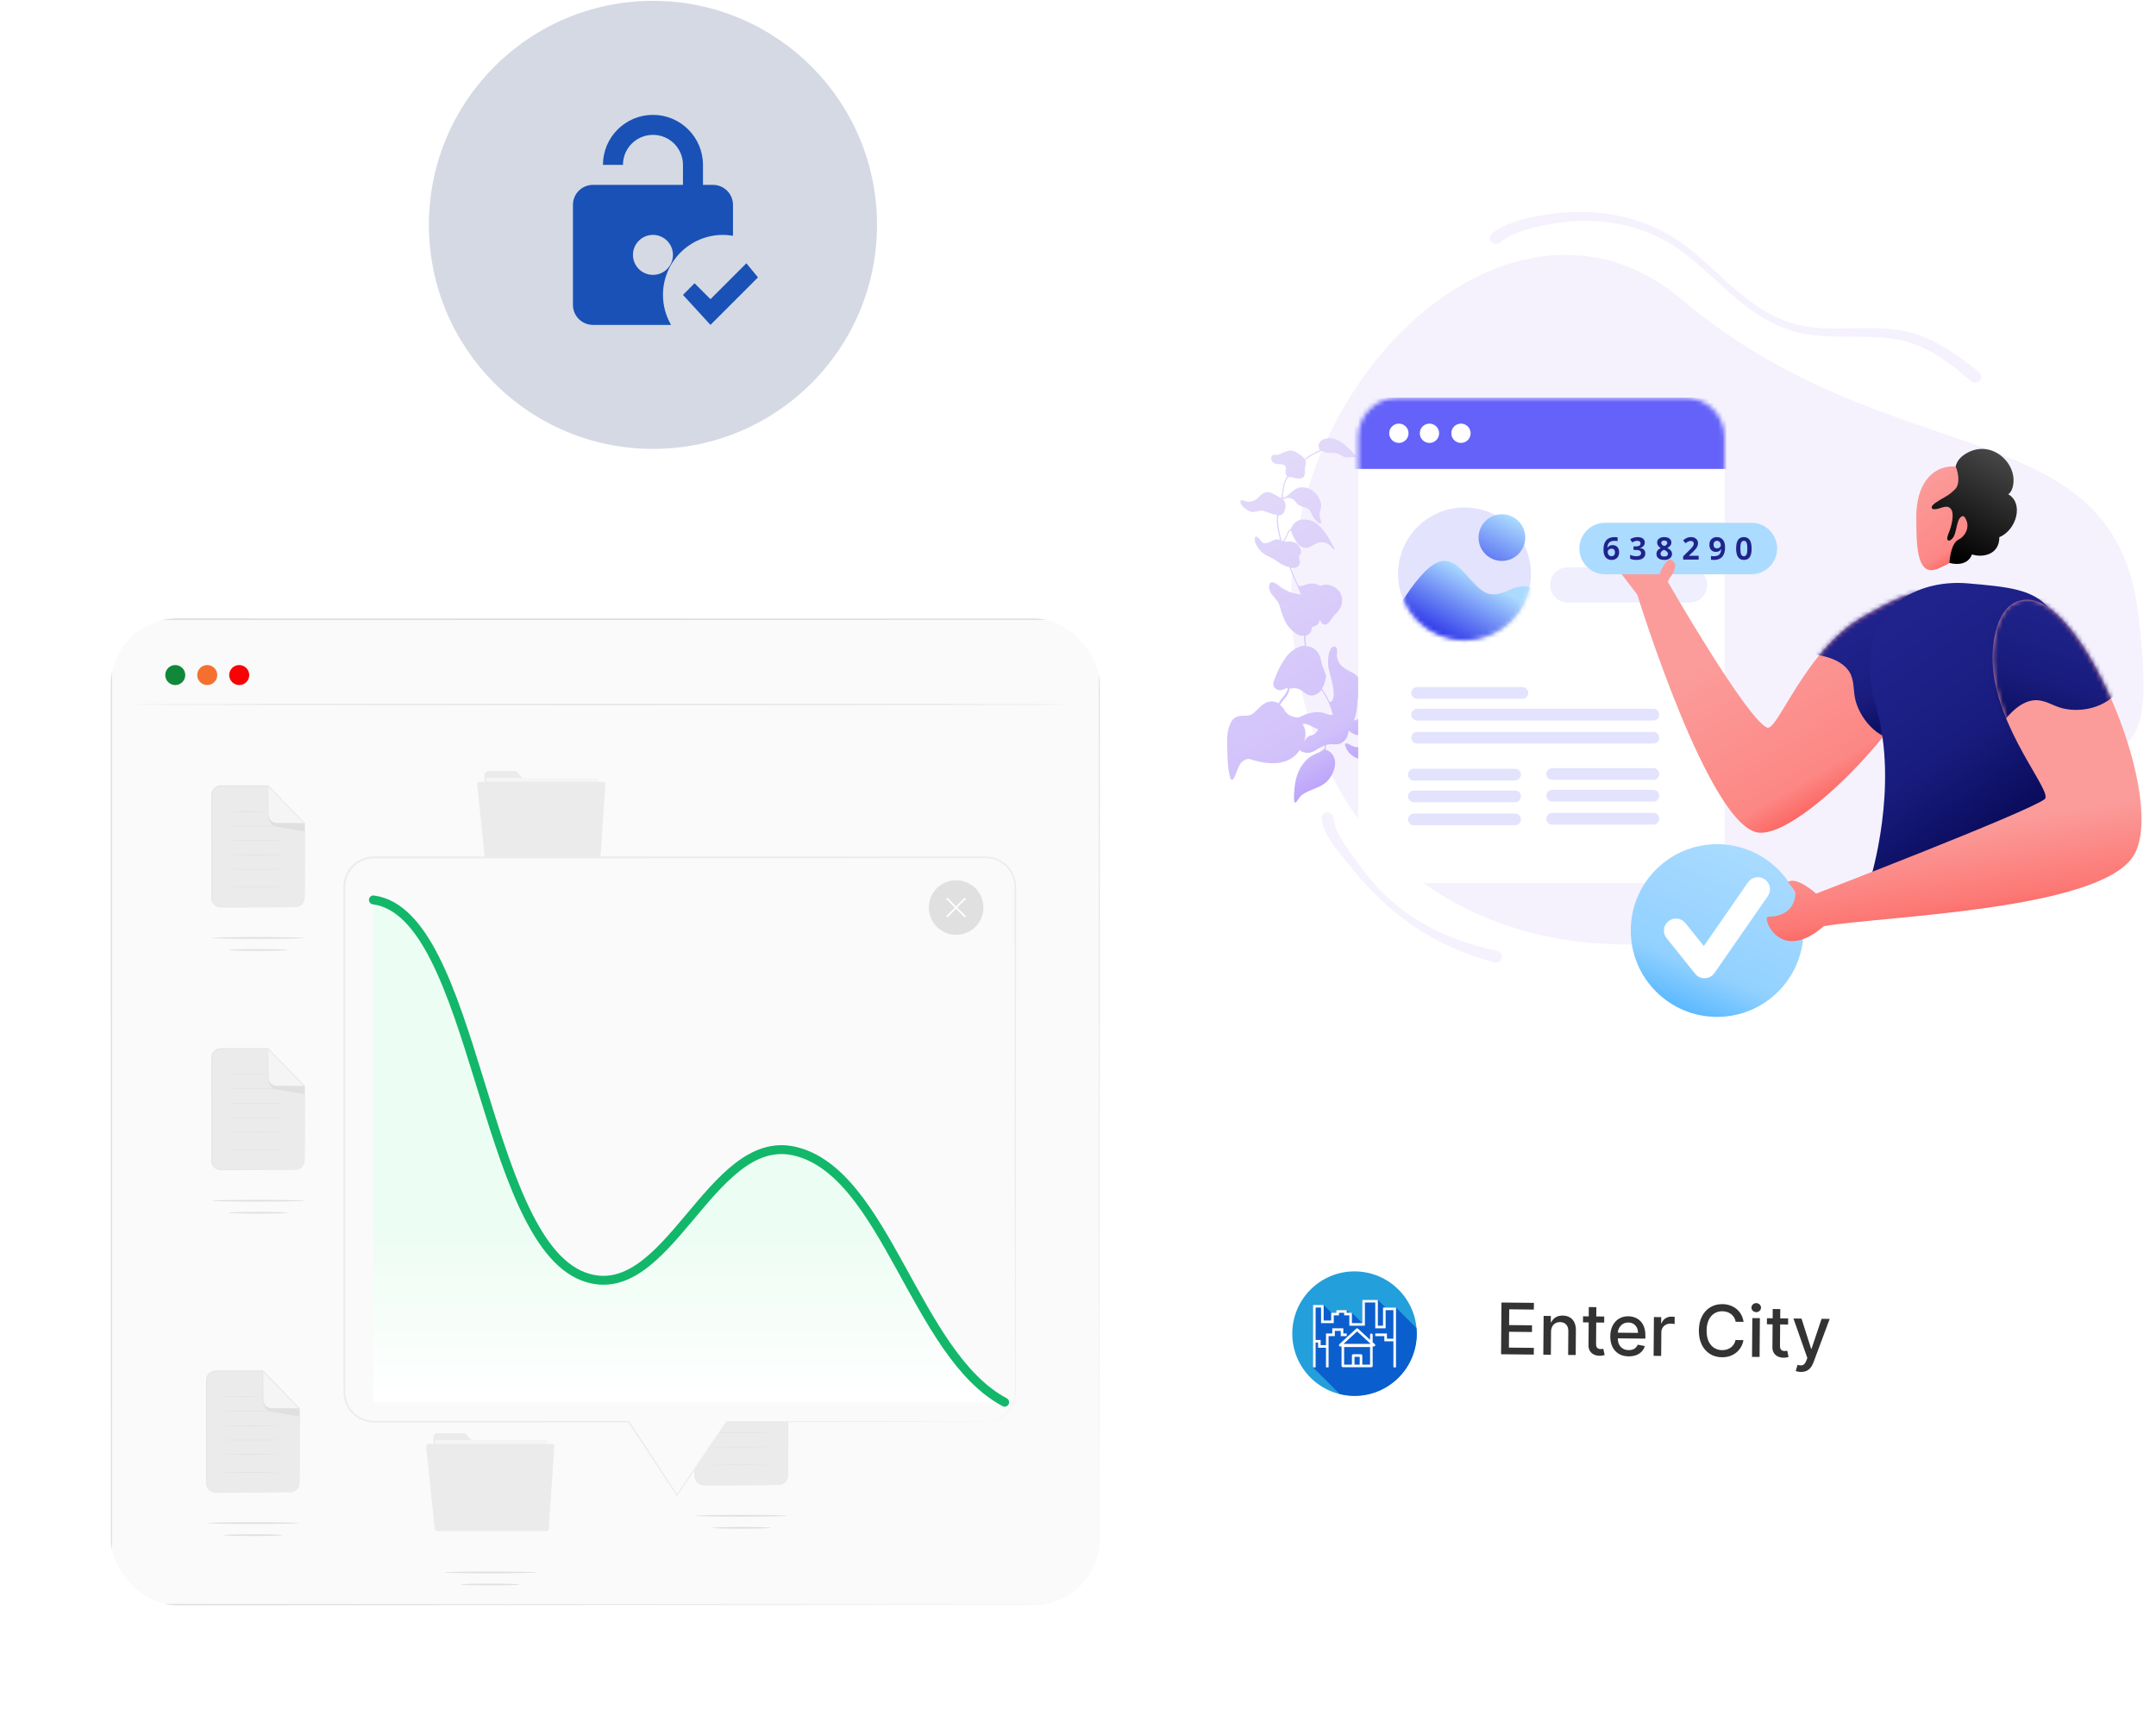 <svg width="485" height="386" viewBox="0 0 485 386" fill="none" xmlns="http://www.w3.org/2000/svg">
<rect x="273.294" y="32.392" width="211.663" height="211.663" rx="22.232" fill="white"/>
<path fill-rule="evenodd" clip-rule="evenodd" d="M378.326 67.367C425.693 107.313 475.414 92.004 480.99 137.979C486.912 186.847 471.07 157.436 432.917 187.927C377.236 232.429 293.624 216.902 290.528 137.515C288.467 84.626 340.694 35.633 378.326 67.367Z" fill="#F5F2FD"/>
<path d="M277.838 174.503C278.255 173.578 278.505 172.634 278.998 171.854C279.553 171.095 280.487 170.508 281.453 170.852C285.778 172.253 290.127 172.221 292.467 168.648C292.451 168.702 292.445 168.759 292.448 168.816C292.449 168.868 292.512 168.888 292.564 168.887C292.618 168.991 292.818 169.073 292.923 169.124C293.469 169.368 294.086 169.392 294.682 169.322C295.433 169.198 296.044 168.699 296.698 168.336C297.12 168.083 297.566 167.871 298.029 167.703C298.039 167.946 298.014 168.189 297.954 168.425C297.942 168.421 297.929 168.42 297.916 168.422C297.903 168.424 297.891 168.429 297.881 168.436C297.356 169.154 296.261 169.376 295.347 169.9C294.568 170.275 293.927 170.868 293.381 171.544C292.864 172.147 292.442 172.826 292.13 173.556C291.396 175.144 291.198 176.903 291.114 178.629C291.108 178.974 290.932 180.827 291.514 180.527C292.071 179.924 292.365 179.168 292.977 178.774C294.75 177.518 296.964 177.324 298.535 175.779C300.115 174.149 301.258 171.009 299.302 169.256C299.013 169.007 298.681 168.813 298.323 168.682C298.26 168.662 298.218 168.631 298.155 168.611C298.244 168.283 298.282 167.944 298.268 167.606C298.64 167.49 299.027 167.433 299.416 167.435C299.991 167.428 300.588 167.514 301.151 167.382C302.121 167.172 302.885 166.357 303.155 165.403C303.235 165.098 303.356 164.721 303.352 164.355C303.837 164.736 304.364 165.095 304.963 165.287C305.823 165.527 306.899 165.42 307.232 164.433C307.433 163.803 307.279 163.146 307.219 162.52C307.162 162.102 307.29 161.484 307.368 160.971C307.41 161.204 307.498 161.427 307.626 161.626C307.786 161.886 307.967 162.134 308.148 162.383C308.06 163.743 308.047 165.249 308.793 166.443C306.939 166.162 306.526 169.136 303.936 167.683C303.6 167.541 302.692 166.851 302.574 167.491C302.545 167.69 302.631 167.856 302.696 168.033C302.868 168.471 303.106 168.88 303.401 169.248C304.292 170.314 305.828 171.1 307.214 170.728C307.704 170.607 308.159 170.214 308.46 169.981C308.818 169.726 309.214 169.531 309.634 169.402C310.488 169.12 311.407 169.015 312.165 168.545C312.339 168.431 312.499 168.296 312.641 168.142C312.764 168.841 313.243 169.515 314.275 170.14C315.674 170.866 317.059 171.257 318.182 172.414C318.372 172.579 318.755 173.118 319.009 173.408C319.327 173.77 319.555 173.6 319.623 173.17C320.105 171.502 320.187 169.671 319.415 168.071C319.06 167.228 318.483 166.263 318.255 165.513C318.11 164.824 318.125 164.291 318.168 163.558C318.26 162.504 318.576 161.48 319.094 160.557C319.278 160.199 319.556 159.872 319.782 159.545C320.295 160.438 320.392 161.597 320.205 162.509C319.907 163.82 319.171 165.198 319.731 166.54C319.958 167.186 320.394 167.776 321.086 167.946C321.464 168.067 321.882 168.062 322.25 168.214C322.461 168.289 322.662 168.388 322.85 168.51L322.944 168.54C322.962 168.535 322.979 168.526 322.994 168.514C323.008 168.502 323.02 168.487 323.029 168.471C323.038 168.454 323.043 168.435 323.044 168.417C323.045 168.398 323.043 168.379 323.036 168.361C323.201 168.171 323.319 167.584 323.391 167.468C324.231 165.168 325.511 163.772 324.641 161.064C324.535 160.72 324.405 160.382 324.253 160.055C324.493 160.01 324.722 159.945 324.962 159.9C326.265 159.57 327.646 159.648 328.762 160.335C329.131 160.539 329.626 160.837 329.848 161.064C329.986 161.177 330.061 161.375 330.239 161.415C330.584 161.369 330.296 160.912 330.273 160.714C329.967 159.661 329.808 158.639 329.859 157.613C329.868 155.794 330.862 154.151 331.363 152.367C331.721 150.816 331.408 149.136 330.68 147.723C329.663 145.801 327.401 144.626 325.277 145.404L324.945 145.576C324.169 144.581 323.011 143.916 321.825 143.502C321.069 143.208 320.272 143.092 319.506 142.829C318.14 142.323 316.542 141.569 315.256 142.442C315.276 142.379 315.307 142.337 315.317 142.305C316.137 140.936 316.18 139.283 316.328 137.734C316.358 136.98 316.486 136.234 316.709 135.513C316.71 135.516 316.712 135.518 316.714 135.52C316.717 135.522 316.72 135.524 316.722 135.525C316.725 135.526 316.729 135.526 316.732 135.526C316.735 135.525 316.738 135.524 316.74 135.523C317.231 135.454 317.694 135.741 318.26 135.818C318.771 135.868 319.285 135.876 319.797 135.841C319.916 136.122 320.034 136.403 320.215 136.652C320.64 137.222 321.22 137.633 321.872 137.928C323.333 138.569 323.997 137.306 324.633 136.243C324.869 135.884 325.274 135.649 325.678 135.31C326.082 134.975 326.415 134.562 326.656 134.096C327.045 133.369 327.18 132.458 326.857 131.678C326.621 131.168 326.075 130.976 325.571 130.815C324.794 130.584 324.009 130.489 323.253 130.195C322.707 130.003 322.212 129.706 321.635 129.556C321.194 129.415 320.713 129.452 320.264 129.499C319.784 129.605 319.294 129.664 318.803 129.674C319.081 128.479 319.306 127.18 320.017 126.366C320.646 125.595 321.583 125.27 322.534 125.227C322.675 125.21 322.818 125.226 322.952 125.274C323.359 126.012 323.87 126.748 324.709 126.999C325.308 127.243 326.059 127.118 326.514 126.674C326.589 126.581 326.651 126.478 326.698 126.368C327.058 127.577 327.819 128.237 329.135 128.137C329.501 128.133 329.856 128.055 330.221 127.998C330.367 127.976 330.534 127.942 330.648 127.857C330.897 127.677 330.923 127.269 330.66 127.115C330.282 126.942 329.824 127.125 329.438 127.192C329.01 127.281 328.74 127.421 328.414 127.299C327.91 127.086 327.464 126.526 327.02 126.124C327.698 125.959 328.3 125.596 328.69 125.027C329.123 124.54 329.612 124.315 330.268 124.161C330.884 124.028 331.55 123.842 331.973 123.335C332.569 122.502 332.574 121.184 331.781 120.462C330.597 119.389 329.194 120.033 329.234 121.643C329.23 122.145 329.3 122.792 329.19 123.139C329.028 123.59 328.635 123.951 328.126 124.239C327.7 124.432 327.263 124.657 326.975 125.016C326.971 123.835 326.148 123.259 325.156 122.456C324.36 121.815 323.444 121.34 322.462 121.056C322.064 120.946 321.612 120.784 321.196 120.946C320.749 121.15 320.849 121.703 321.094 122.024C321.606 122.865 322.616 123.396 322.668 124.264C322.723 124.42 322.642 124.672 322.665 124.87C321.651 124.84 320.589 125.23 319.908 126.001C318.969 126.985 318.808 128.357 318.509 129.615C317.694 129.667 316.858 129.677 316.044 129.781C316.012 129.771 315.991 129.782 315.961 129.824C315.935 129.811 315.905 129.808 315.877 129.814C315.852 129.824 315.829 129.839 315.812 129.86C315.795 129.88 315.783 129.905 315.778 129.931C315.773 129.958 315.775 129.985 315.784 130.01C315.793 130.036 315.808 130.058 315.828 130.076C316.614 130.475 317.297 131.05 317.824 131.756C317.287 133.164 316.624 134.531 316.276 135.999C315.929 137.572 316.066 139.316 315.644 140.743C315.464 141.467 315.135 141.952 314.83 142.635C314.861 142.593 314.82 142.667 314.779 142.74C314.689 142.83 314.62 142.938 314.574 143.057L314.542 143.046C312.936 142.533 311.331 143.755 309.967 144.221C309.519 144.373 309.028 144.441 308.663 144.498C308.266 144.545 307.148 144.569 307.939 145.134C308.74 145.668 309.624 146.107 310.405 146.704C310.849 147.106 311.264 147.708 311.564 148.29C312.367 149.9 312.985 151.712 314.132 153.12C314.122 153.154 314.122 153.191 314.133 153.225C314.615 154.16 314.177 155.148 313.232 155.662C312.795 155.886 312.117 155.947 311.587 156.246C310.074 155.606 308.424 156.692 307.603 157.957C307.286 158.567 307.18 159.28 307.157 159.949C307.156 160.155 307.165 160.361 307.185 160.565C307.15 160.519 307.104 160.482 307.05 160.459C306.997 160.436 306.938 160.427 306.88 160.433C306.337 160.503 305.981 161.291 305.764 161.534C305.476 161.893 304.997 162.035 304.559 162.103C305.097 160.8 305.308 159.219 305.338 158.256C305.334 157.943 305.413 157.586 305.368 157.294C305.388 157.285 305.405 157.272 305.42 157.255C305.434 157.239 305.444 157.22 305.45 157.199C305.479 157 305.936 156.712 306.131 156.375C306.366 155.964 306.433 155.483 306.428 155.012C306.479 154.039 306.081 153.113 305.475 152.347C304.901 151.538 303.861 151.154 303.135 150.765C302.135 150.202 301.322 149.543 300.943 148.502C300.776 148.027 300.713 147.521 300.758 147.02C300.865 146.36 300.821 145.304 299.882 145.472C298.563 146.231 298.612 149.388 298.952 150.712C299.436 152.724 300.27 155.056 299.948 156.931C299.829 157.518 299.573 157.939 299.155 157.944C299.123 157.934 299.102 157.945 299.071 157.935C298.641 156.947 298.086 156.023 297.51 155.11C297.467 155.027 297.414 154.975 297.372 154.892C297.585 154.583 297.756 154.247 297.882 153.893C298.051 153.442 298.171 152.974 298.242 152.498C298.356 152.413 298.29 152.184 298.278 152.058C298.218 151.432 297.898 150.86 297.65 150.278C297.242 149.384 297.219 148.37 296.831 147.413C296.317 146.363 295.292 145.497 294.109 145.396C294.015 145.385 293.92 145.39 293.827 145.41C293.708 144.636 293.657 143.853 293.673 143.07C294.235 142.885 294.743 142.492 294.945 141.915C295.061 141.658 295.115 141.378 295.102 141.097C295.749 140.922 296.446 140.641 296.72 140C296.781 139.811 296.841 139.622 296.881 139.444C297.039 139.754 297.24 140.04 297.477 140.294C298.333 141.037 299.186 139.834 299.575 139.16C300.128 138.244 301.332 137.518 301.694 136.332C302.099 135.177 301.966 133.747 301.098 132.827C300.515 132.206 299.715 131.777 298.876 131.578C298.241 131.481 297.59 131.562 296.997 131.81L296.976 131.821C296.49 131.512 295.934 131.328 295.36 131.286C294.522 131.192 293.743 131.567 292.94 131.796C292.714 131.848 292.481 131.861 292.251 131.836L292.219 131.826C292.193 131.813 292.164 131.81 292.136 131.816C291.792 131.099 291.449 130.382 291.147 129.643C290.889 129.04 290.62 128.416 290.372 127.781C290.736 127.831 291.107 127.801 291.458 127.695C292.031 127.531 292.474 126.961 292.425 126.355C292.389 125.979 292.196 125.605 292.214 125.333C292.2 125.103 292.397 124.923 292.571 124.597C292.836 124.039 292.556 123.394 292.247 122.896C291.725 122.087 290.674 121.682 289.714 121.861C289.37 121.907 289.129 121.847 288.824 121.767C289.424 121.195 289.6 120.21 290.053 119.608C290.155 119.479 290.269 119.358 290.394 119.249C290.385 119.277 290.386 119.307 290.396 119.335C290.406 119.363 290.424 119.388 290.448 119.405C290.451 119.453 290.466 119.499 290.491 119.54C290.738 120.469 291.176 121.337 291.777 122.086C292.234 122.719 292.888 123.223 293.694 123.255C294.123 123.323 294.518 123.12 294.861 122.917C295.245 122.693 295.64 122.489 296.035 122.286C296.535 122.034 297.099 121.936 297.654 122.006C298.21 122.076 298.733 122.309 299.155 122.677C299.44 122.872 299.664 123.256 299.971 123.545C299.989 123.576 300.018 123.599 300.051 123.612C300.085 123.624 300.122 123.625 300.156 123.614C300.19 123.602 300.219 123.579 300.239 123.549C300.258 123.519 300.266 123.483 300.262 123.447C300.24 123.353 300.145 123.271 300.103 123.188C299.56 122.389 299.16 121.359 298.554 120.488C297.766 119.368 296.905 118.208 295.736 117.469C294.957 117.029 294.035 116.873 293.146 116.884C292.704 116.891 292.27 117 291.877 117.202C291.484 117.405 291.143 117.695 290.881 118.051C290.711 118.301 290.577 118.574 290.483 118.861C290.445 118.876 290.413 118.902 290.39 118.935C289.633 119.457 289.476 120.274 289.087 121C288.882 121.369 288.728 121.58 288.427 121.761L288.344 121.804C287.841 119.959 287.42 118.072 287.555 116.241C287.561 116.146 287.574 116.051 287.593 115.958C287.74 115.935 287.896 115.933 288.032 115.89C288.563 115.748 288.871 115.273 289.022 114.749C289.264 114.045 289.285 113.219 288.828 112.587C288.754 112.494 288.637 112.317 288.521 112.245C288.534 112.209 288.541 112.17 288.54 112.13C288.909 112.335 289.273 112.174 289.573 111.94L289.584 111.961C289.721 112.074 289.93 112.019 290.087 112.07C290.234 112.099 290.643 112.178 290.769 112.27C291.169 112.485 291.34 112.765 291.606 113.128C291.84 113.427 292.149 113.658 292.502 113.797C293.281 114.185 294.222 114.173 294.638 114.827C294.968 115.314 295.186 116.096 295.621 116.634C295.855 116.928 296.118 117.198 296.405 117.44C296.553 117.574 296.732 117.719 296.931 117.748C297.444 117.773 297.156 117.264 297.069 116.993C296.94 116.613 296.868 116.216 296.856 115.814C296.827 115.145 297.206 114.555 297.187 113.803C297.221 113.206 297.037 112.644 296.748 112.135C296.397 111.441 295.888 110.839 295.263 110.376C294.813 110.048 294.296 109.821 293.75 109.712C293.203 109.604 292.64 109.615 292.098 109.745C291.577 109.908 291.142 110.237 290.717 110.535C290.085 110.993 289.457 111.816 288.914 111.885C288.715 111.908 288.715 111.856 288.536 111.764C288.673 110.957 288.768 110.172 288.904 109.365C289.002 108.789 289.296 108.085 289.686 107.463C289.718 107.474 289.739 107.463 289.78 107.441C290.175 107.186 290.721 107.43 291.33 107.59C292.419 107.765 293.559 107.782 293.542 106.371C293.537 105.953 293.499 105.42 293.579 105.116C293.709 104.602 293.879 104.014 293.612 103.495C294.047 103.166 294.493 102.857 294.949 102.569C295.725 102.098 296.547 101.71 297.403 101.41C297.718 101.563 298.034 101.768 298.38 101.827C299.051 101.955 299.928 101.871 300.494 101.948C301.175 102.096 301.629 102.467 302.281 102.762C302.964 103.015 303.725 102.86 304.436 102.862C304.666 102.848 305.169 102.905 304.955 102.542C303.693 101.062 302.295 99.573 300.466 98.832C299.153 98.325 296.981 98.498 296.582 100.123C296.588 100.594 296.78 100.916 296.847 101.302C296.621 101.387 296.398 101.484 296.182 101.592C295.217 102.046 294.305 102.604 293.462 103.256C293.195 102.842 292.783 102.501 292.383 102.234C291.94 101.937 291.508 101.66 290.993 101.478C289.985 101.103 288.863 101.733 288.073 102.088C287.758 102.242 287.412 102.321 287.062 102.32C286.78 102.334 286.465 102.285 286.237 102.455C285.844 102.763 285.935 103.348 286.138 103.743C286.277 104.013 286.572 104.177 286.845 104.299C287.276 104.471 288.007 104.41 288.321 104.459C288.72 104.516 288.983 104.67 289.174 104.94C289.254 105.063 289.292 105.209 289.284 105.356C289.266 105.629 289.186 105.881 289.189 106.142C289.151 106.477 289.291 106.799 289.482 107.069C289.499 107.105 289.525 107.137 289.557 107.162C289.115 107.836 288.779 108.562 288.642 109.369C288.486 110.291 288.393 111.181 288.215 112.061C288.174 112.033 288.127 112.012 288.078 112C287.017 111.521 285.589 110.18 284.249 110.949C283.605 111.228 283.132 111.945 282.676 112.285C281.785 112.902 280.815 113.113 279.826 112.623C279.027 112.298 278.815 112.855 279.23 113.508C279.56 113.996 280.025 114.388 280.531 114.706C280.931 114.973 281.363 115.197 281.865 115.202C282.627 115.151 283.449 114.806 284.057 114.914C284.633 115.011 285.17 115.287 285.716 115.479C286.199 115.651 286.744 115.791 287.278 115.805C287.258 115.898 287.246 115.993 287.239 116.088C287.167 117.019 287.252 117.949 287.388 118.878C287.545 119.744 287.734 120.62 287.963 121.474C287.68 121.353 287.368 121.314 287.063 121.36C286.478 121.451 286.002 121.801 285.461 122.028C284.961 122.232 284.189 122.315 283.849 121.911C283.478 121.497 283.21 120.926 282.643 120.744C282.203 120.656 282.262 121.23 282.276 121.512C282.292 122.003 282.528 122.461 282.774 122.886C283.17 123.584 283.721 124.182 284.384 124.634C285.196 125.188 285.962 125.451 286.784 125.922C287.437 126.374 288.082 126.91 288.838 127.204C289.213 127.367 289.603 127.492 290.003 127.577C290.197 128.055 290.402 128.555 290.596 129.033C291.295 130.646 292.077 132.163 292.64 133.766C291.634 133.6 290.629 133.487 289.682 132.976C289.156 132.721 288.472 132.363 287.913 131.941C287.258 131.437 285.948 130.272 285.525 131.594C285.366 132.307 285.647 133.056 286.051 133.637C286.614 134.372 287.344 135.074 287.688 135.844C288.36 137.812 288.806 140.107 290.467 141.645C291.122 142.253 291.842 142.935 292.773 143.007C292.966 143.013 293.159 142.993 293.347 142.948C293.338 143.032 293.349 143.105 293.34 143.188C293.348 143.871 293.409 144.552 293.521 145.225C291.976 145.39 290.524 146.349 289.545 147.511C288.427 148.987 287.531 150.618 286.885 152.353C286.683 152.982 286.284 153.636 286.49 154.292C286.675 154.854 287.297 155.244 287.893 155.279C288.343 155.284 288.758 155.07 289.185 154.929C289.348 154.867 289.515 154.816 289.685 154.776C289.616 155.271 289.424 155.74 289.127 156.142C288.685 156.764 288.002 157.431 287.625 158.231C287.244 158.003 286.818 157.862 286.377 157.817C285.936 157.771 285.49 157.823 285.071 157.969C283.978 158.348 283.237 159.309 282.409 160.05C281.903 160.548 281.541 160.866 280.831 160.969C280.195 161.06 279.137 160.948 278.398 161.197C277.637 161.405 277.111 162.018 276.806 162.701C275.958 164.374 276.045 166.328 276.067 168.158C276.14 169.882 276.12 171.628 276.391 173.329C276.524 173.944 276.585 174.676 276.843 175.227C277.342 175.889 277.704 174.703 277.838 174.503ZM318.122 132.129C318.421 132.658 318.647 133.199 318.905 133.75C319.151 134.228 319.407 134.675 319.612 135.174C319.681 135.315 319.739 135.461 319.784 135.611C319.22 135.639 318.593 135.646 318.142 135.537C317.754 135.448 317.365 135.254 316.957 135.279C316.94 135.285 316.922 135.286 316.905 135.28C317.237 134.241 317.695 133.19 318.122 132.129ZM314.994 143.208C315.062 143.168 315.113 143.104 315.138 143.028C316.223 141.917 317.682 142.454 319.258 143.062C320.246 143.447 321.303 143.56 322.26 143.987C323.047 144.292 323.954 144.877 324.493 145.414C324.61 145.525 324.716 145.646 324.812 145.776C323.95 146.299 323.28 147.091 322.999 148.077C322.392 149.757 322.416 151.691 322.027 153.285C321.696 154.429 321.175 155.46 320.381 156.317C319.773 155.341 318.812 155.416 317.791 155.731C317.28 155.863 316.894 155.93 316.64 155.641C316.449 155.424 316.331 155.142 316.181 154.852C316.255 154.893 316.349 154.923 316.423 154.963C316.947 155.114 317.522 155.055 318.043 154.944C319.199 154.585 319.695 153.251 319.85 152.172C319.874 151.865 319.824 151.557 319.703 151.275C319.907 151.243 320.104 151.177 320.286 151.079C320.67 150.855 320.958 150.496 321.226 150.148C321.863 149.24 322.006 148.089 321.742 147.015C321.181 144.753 319.312 144.034 317.157 143.986C316.425 143.943 315.637 143.639 314.87 143.324C314.963 143.25 314.973 143.219 314.994 143.208ZM312.393 156.382C312.925 156.24 313.467 156.118 313.881 155.747C314.333 155.35 314.621 154.799 314.688 154.2C314.698 154.032 314.682 153.863 314.64 153.699C314.693 153.751 314.746 153.802 314.81 153.875C314.589 154.62 314.525 155.415 314.482 156.2C314.467 156.629 314.493 157.036 314.675 157.442C314.686 157.463 314.665 157.473 314.676 157.494C315.062 158.295 315.886 159.027 316.291 159.66C316.752 160.554 316.378 161.667 315.802 162.385C315.173 163.155 314.386 163.772 313.631 164.45L313.599 164.387C313.47 164.147 313.297 163.933 313.089 163.756C312.307 163.054 311.229 162.952 310.48 162.366C310.142 162.119 309.99 161.671 310.185 161.386C310.206 161.375 310.216 161.344 310.237 161.333C310.351 161.248 310.476 161.184 310.59 161.099C311.493 160.555 312.467 159.843 312.642 158.753C312.703 158.21 312.686 157.661 312.591 157.123C312.538 156.872 312.473 156.625 312.393 156.382ZM293.015 162.923C293.106 162.892 293.201 162.87 293.296 162.856C293.599 162.832 293.756 162.882 294.061 162.962C294.827 163.225 295.649 163.748 296.5 164.072C296.479 164.083 296.479 164.083 296.469 164.114C296.247 164.807 295.74 165.252 294.969 165.44C294.343 165.551 293.878 165.976 293.539 166.492C293.448 166.616 293.366 166.747 293.293 166.882C293.363 166.661 293.454 166.43 293.525 166.21C293.688 165.595 293.716 164.953 293.607 164.327C293.517 163.847 293.292 163.358 293.015 162.923ZM289.497 156.504C289.836 156.039 289.987 155.515 290.064 154.949C290.251 154.905 290.45 154.882 290.617 154.848C291.588 154.743 292.396 154.984 293.135 155.602C293.695 156.076 294.348 156.476 295.091 156.488C295.999 156.414 296.756 155.893 297.291 155.196C298.006 156.327 298.689 157.448 299.175 158.749C299.444 159.425 299.62 160.072 299.805 160.739C299.636 160.83 299.443 160.865 299.252 160.839C298.897 160.812 298.371 160.557 297.941 160.437C296.587 160.056 295.157 160.241 293.845 160.654C293.199 160.881 292.515 161.339 292.004 161.419C291.944 161.418 291.885 161.422 291.826 161.431C290.769 161.319 289.697 160.924 289.09 160.001C288.803 159.596 288.588 159.129 288.208 158.799C288.123 158.737 288.039 158.675 287.944 158.593C288.332 157.866 288.952 157.284 289.497 156.503V156.504Z" fill="url(#paint0_linear_515_6005)"/>
<path fill-rule="evenodd" clip-rule="evenodd" d="M297.281 184.25C297.514 185.9 298.29 187.596 299.353 189.235C300.719 191.342 302.515 193.376 303.909 195.108C305.134 196.664 306.43 198.144 307.775 199.571C309.126 201.002 310.541 202.363 312.017 203.671C313.977 205.42 316.052 207.037 318.226 208.511C323.351 211.97 329.252 214.726 336.215 216.53C336.389 216.57 336.569 216.575 336.744 216.545C336.92 216.515 337.087 216.451 337.238 216.356C337.389 216.261 337.519 216.138 337.622 215.992C337.725 215.847 337.798 215.683 337.838 215.51C337.878 215.336 337.882 215.156 337.853 214.981C337.823 214.805 337.759 214.638 337.664 214.487C337.569 214.336 337.445 214.206 337.3 214.103C337.155 214 336.991 213.927 336.817 213.887C330.033 212.531 324.165 210.277 319.105 207.155C316.929 205.82 314.871 204.301 312.955 202.614C311.52 201.342 310.167 199.981 308.903 198.539C307.645 197.095 306.461 195.587 305.357 194.023C304.126 192.256 302.504 190.184 301.338 188.05C300.595 186.689 300.058 185.306 299.982 183.986C299.946 183.629 299.769 183.301 299.491 183.074C299.214 182.847 298.857 182.739 298.5 182.774C298.143 182.809 297.815 182.984 297.586 183.26C297.358 183.537 297.248 183.893 297.281 184.25L297.281 184.25ZM337.337 54.604C338.459 53.72 339.723 53.033 341.057 52.485C343.145 51.626 345.396 51.088 347.549 50.645C352.539 49.63 357.718 49.398 362.729 50.158C367.745 50.92 372.577 52.667 376.878 55.539C380.468 57.971 383.652 60.954 386.868 63.871C389.054 65.859 391.255 67.819 393.631 69.542C396.185 71.403 398.935 72.996 402.053 74.077C404.629 74.977 407.227 75.396 409.836 75.596C415.769 76.051 421.762 75.305 427.678 76.579C430.124 77.109 432.359 78.037 434.458 79.207C437.69 81.007 440.602 83.388 443.482 85.826C443.619 85.94 443.778 86.026 443.948 86.079C444.119 86.132 444.298 86.15 444.476 86.133C444.654 86.117 444.827 86.065 444.985 85.981C445.142 85.898 445.282 85.784 445.396 85.646C445.509 85.508 445.595 85.349 445.646 85.178C445.698 85.007 445.716 84.828 445.699 84.65C445.681 84.472 445.629 84.3 445.544 84.142C445.46 83.985 445.345 83.846 445.207 83.733C442.132 81.272 439.019 78.886 435.597 77.098C433.265 75.881 430.802 74.935 428.112 74.425C422.071 73.271 415.996 74.158 409.955 73.825C407.487 73.69 405.025 73.342 402.574 72.54C399.591 71.556 396.95 70.082 394.493 68.34C392.145 66.675 389.964 64.775 387.817 62.824C384.552 59.861 381.363 56.784 377.735 54.284C373.293 51.183 368.26 49.272 363.027 48.342C357.804 47.414 352.375 47.472 347.126 48.379C344.81 48.773 342.391 49.274 340.13 50.113C338.546 50.7 337.044 51.459 335.693 52.447C335.407 52.665 335.22 52.988 335.171 53.344C335.123 53.701 335.219 54.062 335.437 54.348C335.655 54.634 335.977 54.821 336.334 54.87C336.69 54.918 337.051 54.822 337.337 54.604L337.337 54.604Z" fill="#F5F2FD"/>
<path fill-rule="evenodd" clip-rule="evenodd" d="M387.956 98.255C387.956 95.924 387.029 93.688 385.381 92.039C383.733 90.391 381.498 89.464 379.167 89.462H314.318C311.987 89.464 309.752 90.391 308.104 92.039C306.456 93.688 305.53 95.924 305.529 98.255V189.861C305.53 192.192 306.456 194.428 308.104 196.076C309.752 197.725 311.987 198.652 314.318 198.654H379.167C381.498 198.652 383.734 197.725 385.382 196.076C387.03 194.428 387.956 192.192 387.957 189.861L387.956 98.255Z" fill="white"/>
<mask id="mask0_515_6005" style="mask-type:luminance" maskUnits="userSpaceOnUse" x="305" y="89" width="83" height="110">
<path d="M387.956 98.255C387.956 95.924 387.029 93.688 385.381 92.039C383.733 90.391 381.498 89.464 379.167 89.462H314.318C311.987 89.464 309.752 90.391 308.104 92.039C306.456 93.688 305.53 95.924 305.529 98.255V189.861C305.53 192.192 306.456 194.428 308.104 196.076C309.752 197.725 311.987 198.652 314.318 198.654H379.167C381.498 198.652 383.734 197.725 385.382 196.076C387.03 194.428 387.956 192.192 387.957 189.861L387.956 98.255Z" fill="white"/>
</mask>
<g mask="url(#mask0_515_6005)">
<path fill-rule="evenodd" clip-rule="evenodd" d="M397.731 103.782V91.172C397.731 90.228 396.784 89.462 395.62 89.462H297.867C296.703 89.462 295.755 90.228 295.755 91.172V103.782C295.755 104.726 296.703 105.492 297.867 105.492H395.62C396.784 105.492 397.731 104.726 397.731 103.782Z" fill="#6562F9"/>
<path d="M314.682 99.649C315.881 99.649 316.854 98.677 316.854 97.477C316.854 96.277 315.881 95.305 314.682 95.305C313.482 95.305 312.51 96.277 312.51 97.477C312.51 98.677 313.482 99.649 314.682 99.649Z" fill="white"/>
<path d="M321.563 99.649C322.763 99.649 323.735 98.677 323.735 97.477C323.735 96.278 322.763 95.305 321.563 95.305C320.364 95.305 319.391 96.278 319.391 97.477C319.391 98.677 320.364 99.649 321.563 99.649Z" fill="white"/>
<path d="M328.653 99.649C329.852 99.649 330.825 98.677 330.825 97.477C330.825 96.277 329.852 95.305 328.653 95.305C327.453 95.305 326.481 96.277 326.481 97.477C326.481 98.677 327.453 99.649 328.653 99.649Z" fill="white"/>
</g>
<path d="M329.443 144.057C337.696 144.057 344.387 137.366 344.387 129.113C344.387 120.859 337.696 114.168 329.443 114.168C321.189 114.168 314.498 120.859 314.498 129.113C314.498 137.366 321.189 144.057 329.443 144.057Z" fill="#E3E3FE"/>
<mask id="mask1_515_6005" style="mask-type:luminance" maskUnits="userSpaceOnUse" x="314" y="114" width="31" height="31">
<path d="M329.443 144.057C337.696 144.057 344.387 137.366 344.387 129.113C344.387 120.859 337.696 114.168 329.443 114.168C321.189 114.168 314.498 120.859 314.498 129.113C314.498 137.366 321.189 144.057 329.443 144.057Z" fill="white"/>
</mask>
<g mask="url(#mask1_515_6005)">
<path fill-rule="evenodd" clip-rule="evenodd" d="M314.618 136.526C321.945 124.882 325.33 124.251 329.44 128.88C333.557 133.51 334.815 134.87 339.517 132.735C344.214 130.599 346.405 132.914 347.853 136.105C349.301 139.296 329.945 148.029 326.366 147.958C322.786 147.888 307.286 148.169 314.618 136.526Z" fill="url(#paint1_linear_515_6005)"/>
</g>
<path d="M337.858 126.194C340.758 126.194 343.109 123.843 343.109 120.942C343.109 118.042 340.758 115.691 337.858 115.691C334.958 115.691 332.607 118.042 332.607 120.942C332.607 123.843 334.958 126.194 337.858 126.194Z" fill="url(#paint2_linear_515_6005)"/>
<path fill-rule="evenodd" clip-rule="evenodd" d="M343.792 155.898C343.793 155.725 343.759 155.553 343.693 155.393C343.627 155.233 343.53 155.087 343.407 154.965C343.285 154.842 343.139 154.745 342.979 154.679C342.818 154.614 342.647 154.58 342.473 154.581H318.787C318.614 154.581 318.443 154.615 318.283 154.681C318.123 154.747 317.978 154.844 317.856 154.967C317.734 155.089 317.637 155.234 317.571 155.394C317.506 155.554 317.472 155.725 317.473 155.898V155.899C317.472 156.072 317.506 156.243 317.571 156.403C317.637 156.563 317.734 156.708 317.856 156.83C317.978 156.953 318.123 157.05 318.283 157.116C318.443 157.182 318.614 157.216 318.787 157.216H342.473C342.647 157.217 342.818 157.183 342.979 157.117C343.139 157.052 343.285 156.955 343.407 156.832C343.53 156.71 343.627 156.564 343.693 156.404C343.759 156.244 343.793 156.072 343.792 155.899V155.898Z" fill="#E3E3FE"/>
<path fill-rule="evenodd" clip-rule="evenodd" d="M384.046 131.588C384.046 130.535 383.627 129.526 382.882 128.782C382.137 128.038 381.128 127.62 380.075 127.62H352.669C352.149 127.62 351.633 127.723 351.152 127.922C350.67 128.122 350.233 128.414 349.865 128.782C349.497 129.151 349.205 129.588 349.006 130.07C348.807 130.551 348.705 131.067 348.705 131.588V131.589C348.705 132.11 348.807 132.625 349.006 133.107C349.205 133.588 349.497 134.025 349.865 134.394C350.233 134.762 350.671 135.054 351.152 135.254C351.633 135.453 352.149 135.556 352.669 135.556H380.075C381.128 135.556 382.137 135.138 382.882 134.395C383.627 133.651 384.046 132.641 384.046 131.589V131.588Z" fill="#EFEFFE"/>
<path fill-rule="evenodd" clip-rule="evenodd" d="M342.146 174.275C342.146 173.926 342.007 173.591 341.761 173.344C341.514 173.097 341.18 172.958 340.831 172.958H318.053C317.704 172.958 317.37 173.097 317.123 173.344C316.877 173.591 316.738 173.926 316.738 174.275V174.276C316.738 174.625 316.877 174.959 317.123 175.206C317.37 175.453 317.704 175.592 318.053 175.593H340.831C341.18 175.592 341.514 175.453 341.761 175.206C342.008 174.959 342.146 174.625 342.146 174.276L342.146 174.275ZM373.262 174.126C373.262 173.777 373.123 173.443 372.877 173.196C372.63 172.949 372.296 172.81 371.947 172.809H349.169C348.82 172.81 348.486 172.949 348.239 173.196C347.993 173.443 347.854 173.777 347.854 174.126V174.127C347.854 174.476 347.993 174.811 348.239 175.058C348.486 175.305 348.82 175.443 349.169 175.444H371.947C372.296 175.443 372.631 175.305 372.877 175.058C373.124 174.811 373.262 174.476 373.262 174.127L373.262 174.126ZM373.261 160.785C373.261 160.613 373.228 160.441 373.162 160.282C373.096 160.122 373 159.976 372.877 159.854C372.629 159.607 372.292 159.469 371.942 159.468H318.793C318.442 159.468 318.106 159.607 317.857 159.854C317.735 159.976 317.638 160.122 317.572 160.281C317.506 160.441 317.473 160.613 317.473 160.785V160.786C317.473 160.959 317.506 161.131 317.572 161.29C317.638 161.45 317.735 161.595 317.857 161.718C318.106 161.965 318.442 162.103 318.793 162.103H371.942C372.292 162.103 372.629 161.965 372.877 161.718C373 161.595 373.096 161.45 373.162 161.29C373.228 161.131 373.261 160.959 373.261 160.786V160.785ZM342.146 179.162C342.146 178.813 342.007 178.479 341.761 178.232C341.514 177.985 341.18 177.846 340.831 177.845H318.053C317.704 177.846 317.37 177.985 317.123 178.232C316.877 178.479 316.738 178.813 316.738 179.162V179.163C316.738 179.512 316.877 179.847 317.123 180.094C317.37 180.341 317.704 180.48 318.053 180.48H340.831C341.18 180.48 341.514 180.341 341.761 180.094C342.008 179.847 342.146 179.512 342.146 179.163L342.146 179.162ZM373.262 179.014C373.262 178.665 373.123 178.33 372.877 178.083C372.63 177.836 372.296 177.697 371.947 177.697H349.169C348.82 177.697 348.486 177.836 348.239 178.083C347.993 178.33 347.854 178.665 347.854 179.014V179.015C347.854 179.364 347.993 179.698 348.239 179.945C348.486 180.192 348.82 180.331 349.169 180.331H371.947C372.296 180.331 372.631 180.192 372.877 179.945C373.124 179.698 373.262 179.364 373.262 179.015L373.262 179.014ZM373.261 165.97C373.261 165.797 373.228 165.625 373.162 165.466C373.096 165.306 373 165.161 372.877 165.038C372.629 164.791 372.292 164.653 371.942 164.653H318.793C318.442 164.653 318.106 164.791 317.857 165.038C317.735 165.161 317.638 165.306 317.572 165.466C317.506 165.625 317.473 165.797 317.473 165.97V165.971C317.473 166.143 317.506 166.315 317.572 166.474C317.638 166.634 317.735 166.78 317.857 166.902C318.106 167.149 318.442 167.287 318.793 167.287H371.942C372.292 167.287 372.629 167.149 372.877 166.902C373 166.779 373.096 166.634 373.162 166.474C373.228 166.315 373.261 166.143 373.261 165.971V165.97ZM342.146 184.347C342.146 183.998 342.007 183.663 341.761 183.416C341.514 183.169 341.18 183.03 340.831 183.029H318.053C317.704 183.03 317.37 183.169 317.123 183.416C316.877 183.663 316.738 183.998 316.738 184.347V184.348C316.738 184.696 316.877 185.031 317.123 185.278C317.37 185.525 317.704 185.664 318.053 185.664H340.831C341.18 185.664 341.514 185.525 341.761 185.278C342.008 185.031 342.146 184.696 342.146 184.348L342.146 184.347ZM373.262 184.198C373.262 183.849 373.123 183.514 372.877 183.267C372.63 183.02 372.296 182.881 371.947 182.881H349.169C348.82 182.881 348.486 183.021 348.239 183.267C347.993 183.514 347.854 183.849 347.854 184.198V184.199C347.854 184.548 347.993 184.882 348.239 185.129C348.486 185.376 348.82 185.515 349.169 185.516H371.947C372.296 185.515 372.631 185.376 372.877 185.129C373.124 184.882 373.262 184.548 373.262 184.199L373.262 184.198Z" fill="#E3E3FE"/>
<path fill-rule="evenodd" clip-rule="evenodd" d="M439.379 104.927C444.585 104.927 448.38 109.72 447.64 116.227C447.114 120.837 441.486 125.638 435.917 127.939C431.108 129.926 431.082 122.654 431.082 116.105C431.082 109.557 434.177 104.927 439.379 104.927Z" fill="url(#paint3_linear_515_6005)"/>
<path fill-rule="evenodd" clip-rule="evenodd" d="M435.409 139.532C440.414 151.129 406.876 188.283 395.696 187.33C384.514 186.371 368.318 133.792 368.318 133.792L363.606 127.621L376.036 129.194L375.17 130.881C375.17 130.881 392.7 161.398 397.464 163.683C399.833 164.82 406.008 146.14 419.116 138.713C433.41 130.621 432.546 132.899 435.409 139.532Z" fill="url(#paint4_linear_515_6005)"/>
<mask id="mask2_515_6005" style="mask-type:luminance" maskUnits="userSpaceOnUse" x="363" y="127" width="73" height="61">
<path d="M435.409 139.532C440.414 151.129 406.876 188.283 395.696 187.33C384.514 186.371 368.318 133.792 368.318 133.792L363.606 127.621L376.036 129.194L375.17 130.881C375.17 130.881 392.7 161.398 397.464 163.683C399.833 164.82 406.008 146.14 419.116 138.713C433.41 130.621 432.546 132.899 435.409 139.532Z" fill="white"/>
</mask>
<g mask="url(#mask2_515_6005)">
<path fill-rule="evenodd" clip-rule="evenodd" d="M404.129 147.278C407.82 146.746 413.933 147.742 416.027 151.159C417.228 153.118 416.834 155.451 417.408 157.594C418.684 162.372 423.138 166.963 428.387 166.773C434.812 166.547 436.897 157.951 438.115 153.066C439.747 146.49 441.363 138.056 435.857 132.825C434.873 131.889 433.744 131.149 432.53 130.553C430.92 129.768 429.201 129.23 427.431 128.955C425.222 128.601 422.92 128.586 420.714 128.981C417.088 129.639 413.715 131.484 410.91 133.836C407.275 136.896 404.625 140.668 402.521 144.898L404.129 147.278Z" fill="url(#paint5_linear_515_6005)"/>
</g>
<path fill-rule="evenodd" clip-rule="evenodd" d="M442.699 131.245C460.258 132.79 466.194 133.178 465.254 165.644C464.306 198.752 420.807 197.589 420.807 197.589C420.807 197.589 427.195 176.881 422.065 159.223C415.864 137.907 430.296 130.153 442.699 131.245Z" fill="url(#paint6_linear_515_6005)"/>
<path fill-rule="evenodd" clip-rule="evenodd" d="M399.772 123.404C399.771 121.869 399.161 120.397 398.076 119.312C396.991 118.227 395.52 117.617 393.985 117.616H361.071C359.536 117.616 358.064 118.226 356.978 119.311C355.893 120.397 355.283 121.869 355.283 123.404C355.283 124.939 355.893 126.411 356.978 127.497C358.064 128.582 359.536 129.192 361.071 129.192H393.985C395.52 129.191 396.991 128.581 398.076 127.496C399.161 126.41 399.771 124.938 399.772 123.404Z" fill="#ABDBFF"/>
<path d="M363.879 120.879V121.732C363.673 121.693 363.464 121.671 363.255 121.669C362.702 121.669 362.295 121.787 362.035 122.023C361.774 122.26 361.622 122.657 361.59 123.219H361.633C361.856 122.833 362.23 122.64 362.756 122.64C363.206 122.64 363.564 122.782 363.83 123.065C364.095 123.348 364.226 123.735 364.226 124.227C364.226 124.766 364.074 125.192 363.77 125.504C363.466 125.817 363.049 125.973 362.523 125.973C362.177 125.982 361.837 125.886 361.546 125.699C361.261 125.506 361.041 125.23 360.917 124.908C360.776 124.563 360.706 124.147 360.706 123.66C360.706 122.731 360.912 122.027 361.335 121.551C361.758 121.074 362.382 120.835 363.211 120.835C363.435 120.832 363.658 120.847 363.879 120.879ZM363.293 124.253C363.293 123.991 363.228 123.79 363.098 123.649C362.962 123.508 362.772 123.437 362.523 123.437C362.298 123.43 362.08 123.508 361.91 123.654C361.833 123.713 361.771 123.789 361.728 123.875C361.685 123.962 361.662 124.057 361.66 124.153C361.651 124.408 361.734 124.657 361.894 124.856C361.966 124.939 362.055 125.007 362.155 125.056C362.255 125.104 362.363 125.132 362.474 125.138C362.585 125.144 362.696 125.127 362.8 125.09C362.904 125.052 363 124.994 363.081 124.918C363.222 124.772 363.293 124.55 363.293 124.253ZM368.923 123.271V123.296C369.72 123.396 370.121 123.795 370.121 124.494C370.121 124.954 369.953 125.316 369.606 125.579C369.264 125.841 368.771 125.973 368.131 125.973C367.583 125.973 367.106 125.883 366.699 125.703V124.813C367.127 125.022 367.595 125.133 368.071 125.139C368.434 125.139 368.706 125.082 368.885 124.968C368.973 124.913 369.044 124.835 369.092 124.742C369.14 124.65 369.162 124.546 369.156 124.442C369.156 124.178 369.053 123.991 368.852 123.883C368.651 123.774 368.331 123.72 367.887 123.72H367.463V122.937H367.864C368.255 122.937 368.548 122.887 368.748 122.785C368.949 122.684 369.052 122.505 369.052 122.248C369.056 122.168 369.041 122.087 369.009 122.014C368.977 121.94 368.929 121.874 368.868 121.822C368.748 121.72 368.559 121.669 368.304 121.669C368.116 121.67 367.929 121.699 367.751 121.757C367.548 121.825 367.355 121.919 367.176 122.036L366.704 121.321C367.198 121.006 367.772 120.837 368.358 120.835C368.868 120.835 369.269 120.942 369.562 121.156C369.702 121.254 369.816 121.384 369.892 121.537C369.969 121.689 370.007 121.859 370.001 122.029C370.007 122.319 369.907 122.6 369.719 122.821C369.535 123.037 369.264 123.187 368.923 123.271ZM375.078 123.263C375.446 123.456 375.712 123.662 375.88 123.88C376.077 124.139 376.162 124.465 376.119 124.787C376.075 125.109 375.905 125.4 375.647 125.597C375.322 125.848 374.899 125.973 374.384 125.973C373.83 125.973 373.396 125.854 373.087 125.618C372.784 125.38 372.626 125.051 372.626 124.631C372.622 124.356 372.706 124.087 372.865 123.864C373.017 123.644 373.261 123.455 373.586 123.296C373.049 122.963 372.778 122.545 372.778 122.044C372.774 121.871 372.813 121.7 372.892 121.546C372.97 121.392 373.086 121.261 373.228 121.163C373.527 120.944 373.912 120.835 374.384 120.834C374.855 120.834 375.24 120.943 375.533 121.159C375.675 121.26 375.79 121.394 375.868 121.549C375.945 121.705 375.983 121.877 375.978 122.051C375.978 122.57 375.674 122.974 375.078 123.263ZM374.384 122.856C374.638 122.749 374.812 122.639 374.909 122.524C375.005 122.413 375.057 122.271 375.056 122.125C375.059 122.051 375.044 121.978 375.011 121.911C374.979 121.845 374.931 121.787 374.871 121.743C374.725 121.643 374.55 121.594 374.373 121.602C374.201 121.595 374.032 121.643 373.89 121.74C373.829 121.783 373.781 121.842 373.749 121.909C373.717 121.976 373.702 122.051 373.705 122.125C373.704 122.272 373.758 122.414 373.857 122.522C374.009 122.667 374.188 122.78 374.384 122.855V122.856ZM374.324 123.697C373.803 123.917 373.543 124.208 373.543 124.572C373.539 124.661 373.556 124.751 373.594 124.832C373.632 124.913 373.689 124.984 373.76 125.039C373.901 125.153 374.107 125.21 374.367 125.21C374.638 125.21 374.844 125.154 374.991 125.045C375.062 124.991 375.12 124.92 375.158 124.839C375.195 124.758 375.213 124.669 375.208 124.579C375.204 124.42 375.14 124.268 375.029 124.153C374.904 124.019 374.703 123.884 374.427 123.749L374.324 123.697ZM382.123 125.899H378.635V125.161L379.932 123.879C380.414 123.399 380.718 123.067 380.837 122.881C380.953 122.712 381.017 122.512 381.022 122.306C381.026 122.223 381.013 122.14 380.982 122.063C380.951 121.986 380.903 121.917 380.843 121.86C380.714 121.747 380.547 121.689 380.376 121.698C380.179 121.699 379.983 121.738 379.801 121.815C379.569 121.92 379.352 122.055 379.156 122.217L378.619 121.547C378.817 121.392 379.026 121.252 379.243 121.126C379.409 121.035 379.585 120.964 379.769 120.916C379.976 120.861 380.189 120.833 380.403 120.835C380.875 120.835 381.255 120.963 381.542 121.22C381.682 121.342 381.794 121.493 381.869 121.663C381.944 121.833 381.98 122.017 381.976 122.203C381.976 122.442 381.928 122.678 381.835 122.898C381.728 123.141 381.584 123.365 381.407 123.561C381.13 123.873 380.837 124.17 380.528 124.449L379.942 124.994V125.035H382.122L382.123 125.899ZM384.889 125.929V125.072C385.093 125.119 385.302 125.142 385.512 125.139C386.071 125.139 386.483 125.018 386.749 124.774C387.014 124.531 387.155 124.126 387.177 123.56H387.134C387.004 123.785 386.852 123.941 386.667 124.029C386.456 124.123 386.226 124.168 385.995 124.16C385.539 124.16 385.181 124.018 384.926 123.733C384.666 123.447 384.536 123.048 384.536 122.537C384.536 122.01 384.688 121.595 384.997 121.291C385.301 120.987 385.718 120.835 386.233 120.835C386.798 120.835 387.242 121.035 387.568 121.436C387.898 121.836 388.061 122.406 388.061 123.145C388.061 124.067 387.85 124.769 387.432 125.251C387.014 125.733 386.391 125.974 385.561 125.974C385.336 125.977 385.111 125.962 384.889 125.929ZM385.469 122.522C385.469 123.083 385.724 123.363 386.228 123.363C386.456 123.371 386.678 123.293 386.852 123.145C386.928 123.086 386.99 123.011 387.033 122.925C387.076 122.839 387.1 122.744 387.102 122.648C387.107 122.399 387.024 122.156 386.868 121.962C386.796 121.876 386.708 121.806 386.608 121.756C386.508 121.706 386.398 121.677 386.287 121.67C386.175 121.664 386.063 121.68 385.958 121.718C385.853 121.756 385.757 121.815 385.675 121.892C385.539 122.04 385.469 122.25 385.469 122.522ZM392.286 125.973C391.711 125.973 391.277 125.757 390.984 125.325C390.691 124.892 390.545 124.256 390.545 123.415C390.545 122.545 390.691 121.898 390.979 121.472C391.266 121.047 391.706 120.835 392.286 120.835C393.446 120.835 394.032 121.693 394.032 123.408C394.032 124.3 393.886 124.95 393.604 125.36C393.316 125.769 392.877 125.973 392.286 125.973ZM392.286 125.139C392.568 125.139 392.768 125.004 392.888 124.733C393.013 124.462 393.072 124.021 393.072 123.408C393.072 122.785 393.013 122.34 392.888 122.071C392.769 121.803 392.568 121.669 392.286 121.669C392.198 121.664 392.11 121.679 392.028 121.713C391.947 121.746 391.874 121.797 391.814 121.862C391.7 121.99 391.619 122.181 391.57 122.433C391.519 122.758 391.496 123.086 391.5 123.415C391.5 124.023 391.565 124.462 391.684 124.733C391.809 125.004 392.009 125.139 392.286 125.139Z" fill="#20238C"/>
<path fill-rule="evenodd" clip-rule="evenodd" d="M373.397 129.192C373.342 128.546 374.736 126.317 375.316 125.973C375.875 125.643 376.818 126.485 376.878 127.13C376.932 127.776 376.227 129.501 375.647 129.844C375.067 130.187 373.451 129.837 373.397 129.192Z" fill="#FB9C9A"/>
<path fill-rule="evenodd" clip-rule="evenodd" d="M439.93 104.927C439.93 104.927 441.069 107.444 440.244 109.428C440.027 109.951 439.517 110.333 439.105 110.712C438.048 111.673 436.719 112.185 435.575 113.002C435.233 113.241 434.507 113.706 434.55 114.205C434.61 114.787 435.754 114.514 436.069 114.42C437.305 114.05 438.281 113.612 438.948 114.619C439.626 115.648 439.084 118.177 438.384 119.89C438.26 120.193 437.696 121.481 438.341 121.609C438.759 121.691 439.127 121.207 439.355 120.935C440.011 120.135 440.185 117.407 440.836 116.599C441.139 116.225 441.606 115.798 442.04 116.474C443.374 118.558 442.029 120.703 440.543 121.417C438.753 122.281 438.525 126.639 438.525 126.639C438.525 126.639 442.409 127.855 443.612 124.731C445.744 125.473 449.784 124.964 449.757 120.856C453.586 119.268 455.343 113.259 451.753 111.18C452.274 110.927 452.593 110.187 452.734 109.674C454.204 104.494 448.146 98.684 442.441 101.933C441.182 102.648 440.266 103.571 439.93 104.927Z" fill="url(#paint7_linear_515_6005)"/>
<path d="M386.274 228.776C397.005 228.776 405.703 220.077 405.703 209.347C405.703 198.617 397.005 189.919 386.274 189.919C375.544 189.919 366.846 198.617 366.846 209.347C366.846 220.077 375.544 228.776 386.274 228.776Z" fill="url(#paint8_linear_515_6005)"/>
<path fill-rule="evenodd" clip-rule="evenodd" d="M374.892 211.043L381.324 219.065C381.588 219.394 381.925 219.657 382.308 219.834C382.692 220.01 383.111 220.094 383.533 220.079C383.955 220.065 384.368 219.952 384.738 219.75C385.109 219.548 385.427 219.262 385.668 218.915L397.68 201.605C398.09 201.014 398.249 200.284 398.121 199.576C397.993 198.868 397.589 198.24 396.997 197.83C396.406 197.42 395.676 197.262 394.968 197.39C394.261 197.518 393.632 197.922 393.222 198.513L383.281 212.838L379.122 207.651C378.671 207.094 378.017 206.739 377.305 206.662C376.592 206.586 375.878 206.794 375.319 207.243C374.76 207.691 374.402 208.342 374.321 209.055C374.241 209.767 374.446 210.482 374.892 211.043V211.043Z" fill="white"/>
<path fill-rule="evenodd" clip-rule="evenodd" d="M456.706 134.951C469.289 136.056 487.641 180.366 479.902 192.602C472.158 204.838 423.31 206.102 410.261 208.367C400.347 217.027 396.296 206.254 397.717 206.24C404.03 206.177 403.862 201.114 403.862 201.114C403.862 201.114 403.965 200.584 402.18 198.43C404.149 197.044 408.547 201.044 408.547 201.044C408.547 201.044 455.66 182.921 459.933 179.813C462.059 178.269 448.788 163.955 448.246 148.899C448.062 143.738 449.51 134.319 456.706 134.951Z" fill="url(#paint9_linear_515_6005)"/>
<mask id="mask3_515_6005" style="mask-type:luminance" maskUnits="userSpaceOnUse" x="397" y="134" width="85" height="78">
<path d="M456.706 134.951C469.289 136.056 487.641 180.366 479.902 192.602C472.158 204.838 423.31 206.102 410.261 208.367C400.347 217.027 396.296 206.254 397.717 206.24C404.03 206.177 403.862 201.114 403.862 201.114C403.862 201.114 403.965 200.584 402.18 198.43C404.149 197.044 408.547 201.044 408.547 201.044C408.547 201.044 455.66 182.921 459.933 179.813C462.059 178.269 448.788 163.955 448.246 148.899C448.062 143.738 449.51 134.319 456.706 134.951Z" fill="white"/>
</mask>
<g mask="url(#mask3_515_6005)">
<path fill-rule="evenodd" clip-rule="evenodd" d="M448.664 166.156C449.949 162.655 453.729 157.749 457.731 157.53C460.026 157.403 461.891 158.858 464.05 159.372C468.86 160.518 475.016 158.78 477.342 154.071C480.195 148.309 473.622 142.391 469.902 138.999C464.89 134.439 458.236 129.01 451.017 131.371C449.727 131.792 448.539 132.434 447.438 133.219C445.982 134.263 444.692 135.52 443.609 136.947C442.248 138.723 441.142 140.741 440.442 142.87C439.298 146.374 439.319 150.218 440.057 153.804C441.022 158.456 443.083 162.579 445.806 166.441L448.664 166.156Z" fill="url(#paint10_linear_515_6005)"/>
</g>
<g filter="url(#filter0_d_515_6005)">
<g clip-path="url(#clip0_515_6005)">
<path d="M257.298 129.308H35.061V359.524H257.298V129.308Z" fill="#FAFAFA"/>
<path d="M257.298 350.989C257.298 349.646 257.245 263.09 257.17 129.308L257.298 129.473C193.982 129.48 117.471 129.488 35.084 129.503H35.061L35.211 129.308C35.211 209.244 35.204 284.834 35.204 350.989L35.069 350.817C167.022 350.922 256.097 350.989 257.298 350.989C256.09 350.989 167.022 351.064 35.061 351.162H34.926V350.989C34.919 284.834 34.919 209.244 34.911 129.308V129.113H35.061H35.084C117.471 129.128 193.982 129.135 257.298 129.143H257.426V129.308C257.35 263.097 257.305 349.646 257.298 350.989Z" fill="#E0E0E0"/>
<path d="M76.423 194.088H59.716C58.56 194.088 57.622 193.15 57.622 191.994V168.869C57.622 167.714 58.56 166.775 59.716 166.775H70.314L78.517 175.227V191.986C78.51 193.15 77.572 194.088 76.423 194.088Z" fill="#EBEBEB"/>
<path d="M70.306 166.775V173.283C70.306 174.356 71.177 175.227 72.25 175.227H78.51L70.306 166.775Z" fill="#F5F5F5"/>
<path d="M70.397 173.861C70.397 173.861 70.314 175.437 72.108 175.955C72.175 175.977 72.243 175.992 72.31 176C73.129 176.142 78.51 177.103 78.51 176.975C78.51 176.84 78.51 175.227 78.51 175.227H72.25C72.25 175.234 70.689 175.181 70.397 173.861Z" fill="#E0E0E0"/>
<path d="M76.424 194.088C76.424 194.08 76.551 194.088 76.784 194.043C77.016 193.998 77.369 193.892 77.73 193.6C78.082 193.307 78.442 192.804 78.48 192.129C78.488 191.453 78.48 190.673 78.48 189.802C78.473 186.297 78.465 181.291 78.458 175.241L78.473 175.286C75.988 172.727 73.219 169.883 70.262 166.835L70.314 166.858C68.348 166.858 66.306 166.858 64.197 166.858C63.146 166.858 62.081 166.858 61 166.858C60.73 166.858 60.459 166.858 60.189 166.858C59.919 166.865 59.641 166.843 59.386 166.888C58.868 166.97 58.38 167.271 58.073 167.706C57.855 168.006 57.727 168.366 57.705 168.734C57.69 169.102 57.697 169.492 57.697 169.867C57.697 170.626 57.697 171.376 57.697 172.127C57.697 173.62 57.697 175.091 57.697 176.54C57.697 179.429 57.697 182.221 57.69 184.878C57.69 186.207 57.69 187.505 57.69 188.759C57.69 189.389 57.69 190.005 57.69 190.62C57.69 190.928 57.69 191.228 57.69 191.528C57.697 191.828 57.667 192.129 57.727 192.406C57.833 192.969 58.2 193.465 58.673 193.75C58.913 193.892 59.176 193.983 59.446 194.02C59.716 194.05 59.994 194.035 60.272 194.043C61.368 194.043 62.418 194.043 63.424 194.05C67.439 194.058 70.689 194.065 72.941 194.073C74.059 194.08 74.93 194.08 75.53 194.088C75.823 194.088 76.048 194.095 76.206 194.095C76.341 194.08 76.424 194.088 76.424 194.088C76.424 194.088 76.349 194.095 76.191 194.095C76.033 194.095 75.808 194.103 75.515 194.103C74.922 194.103 74.052 194.11 72.926 194.118C70.674 194.125 67.424 194.133 63.409 194.14C62.403 194.14 61.353 194.14 60.257 194.148C59.979 194.14 59.709 194.163 59.416 194.125C59.131 194.088 58.853 193.99 58.598 193.84C58.095 193.54 57.712 193.022 57.592 192.421C57.532 192.121 57.555 191.813 57.547 191.521C57.547 191.221 57.547 190.92 57.547 190.613C57.547 190.005 57.547 189.382 57.547 188.751C57.547 187.49 57.547 186.199 57.547 184.871C57.547 182.214 57.547 179.422 57.54 176.532C57.54 175.084 57.54 173.613 57.54 172.119C57.54 171.376 57.54 170.618 57.54 169.86C57.54 169.477 57.532 169.109 57.547 168.719C57.57 168.329 57.712 167.939 57.945 167.616C58.275 167.151 58.793 166.828 59.349 166.738C59.634 166.693 59.904 166.708 60.174 166.708C60.444 166.708 60.715 166.708 60.985 166.708C62.066 166.708 63.131 166.708 64.182 166.708C66.284 166.708 68.333 166.708 70.299 166.708H70.329L70.352 166.73C73.301 169.777 76.071 172.63 78.548 175.189L78.563 175.204V175.226C78.555 181.276 78.54 186.289 78.54 189.787C78.533 190.665 78.54 191.438 78.525 192.121C78.48 192.819 78.105 193.33 77.745 193.622C77.369 193.915 77.009 194.02 76.776 194.058C76.656 194.08 76.566 194.08 76.506 194.08C76.454 194.088 76.424 194.088 76.424 194.088Z" fill="#E0E0E0"/>
<path d="M78.51 175.234C78.51 175.242 78.457 175.242 78.352 175.249C78.232 175.249 78.075 175.257 77.894 175.264C77.474 175.272 76.896 175.279 76.198 175.287C75.478 175.294 74.622 175.294 73.684 175.302C73.211 175.302 72.716 175.302 72.198 175.302C71.665 175.294 71.117 175.046 70.742 174.619C70.554 174.408 70.412 174.153 70.329 173.891C70.239 173.628 70.231 173.343 70.239 173.095C70.239 172.577 70.239 172.082 70.246 171.609C70.254 170.671 70.254 169.815 70.261 169.095C70.269 168.397 70.276 167.819 70.284 167.398C70.291 167.211 70.291 167.061 70.299 166.941C70.306 166.835 70.306 166.783 70.314 166.783C70.321 166.783 70.321 166.835 70.329 166.941C70.329 167.061 70.336 167.218 70.344 167.398C70.351 167.819 70.359 168.397 70.367 169.095C70.374 169.815 70.374 170.671 70.382 171.609C70.382 172.082 70.382 172.577 70.389 173.095C70.359 173.605 70.502 174.123 70.854 174.521C71.2 174.919 71.71 175.144 72.205 175.159C72.716 175.159 73.211 175.166 73.691 175.166C74.63 175.174 75.485 175.182 76.206 175.182C76.904 175.189 77.482 175.197 77.902 175.204C78.09 175.212 78.24 175.212 78.36 175.219C78.457 175.227 78.51 175.227 78.51 175.234Z" fill="#E0E0E0"/>
<path d="M69.991 172.585C69.991 172.622 68.017 172.66 65.586 172.66C63.154 172.66 61.18 172.63 61.18 172.585C61.18 172.547 63.154 172.509 65.586 172.509C68.017 172.509 69.991 172.547 69.991 172.585Z" fill="#E0E0E0"/>
<path d="M74.172 175.834C74.172 175.872 71.26 175.91 67.672 175.91C64.084 175.91 61.172 175.879 61.172 175.834C61.172 175.797 64.084 175.759 67.672 175.759C71.267 175.759 74.172 175.789 74.172 175.834Z" fill="#E0E0E0"/>
<path d="M74.172 179.077C74.172 179.114 71.26 179.152 67.672 179.152C64.084 179.152 61.172 179.122 61.172 179.077C61.172 179.039 64.084 179.002 67.672 179.002C71.267 179.009 74.172 179.039 74.172 179.077Z" fill="#E0E0E0"/>
<path d="M74.172 182.327C74.172 182.364 71.26 182.402 67.672 182.402C64.085 182.402 61.18 182.372 61.18 182.327C61.18 182.289 64.092 182.252 67.68 182.252C71.267 182.252 74.172 182.289 74.172 182.327Z" fill="#E0E0E0"/>
<path d="M74.172 185.577C74.172 185.614 71.26 185.652 67.672 185.652C64.084 185.652 61.172 185.622 61.172 185.577C61.172 185.539 64.084 185.501 67.672 185.501C71.267 185.501 74.172 185.531 74.172 185.577Z" fill="#E0E0E0"/>
<path d="M74.172 189.577C74.172 189.615 71.26 189.652 67.672 189.652C64.084 189.652 61.172 189.622 61.172 189.577C61.172 189.539 64.084 189.502 67.672 189.502C71.267 189.502 74.172 189.539 74.172 189.577Z" fill="#E0E0E0"/>
<path d="M78.412 201.015C78.412 201.12 73.774 201.21 68.062 201.21C62.343 201.21 57.712 201.12 57.712 201.015C57.712 200.91 62.343 200.82 68.062 200.82C73.774 200.82 78.412 200.91 78.412 201.015Z" fill="#E0E0E0"/>
<path d="M74.727 203.725C74.727 203.83 71.74 203.92 68.062 203.92C64.385 203.92 61.398 203.83 61.398 203.725C61.398 203.62 64.377 203.53 68.062 203.53C71.74 203.53 74.727 203.62 74.727 203.725Z" fill="#E0E0E0"/>
<path d="M76.424 253.208H59.709C58.553 253.208 57.615 252.27 57.615 251.114V227.99C57.615 226.834 58.553 225.896 59.709 225.896H70.306L78.51 234.347V251.107C78.51 252.27 77.572 253.208 76.424 253.208Z" fill="#EBEBEB"/>
<path d="M70.307 225.896V232.403C70.307 233.476 71.177 234.347 72.251 234.347H78.51L70.307 225.896Z" fill="#F5F5F5"/>
<path d="M70.397 232.981C70.397 232.981 70.314 234.557 72.108 235.075C72.176 235.097 72.243 235.112 72.311 235.12C73.129 235.262 78.51 236.223 78.51 236.096C78.51 235.96 78.51 234.347 78.51 234.347H72.251C72.251 234.354 70.69 234.302 70.397 232.981Z" fill="#E0E0E0"/>
<path d="M76.424 253.208C76.424 253.2 76.551 253.208 76.784 253.163C77.016 253.118 77.369 253.013 77.73 252.72C78.082 252.427 78.442 251.925 78.48 251.249C78.488 250.574 78.48 249.793 78.48 248.922C78.473 245.417 78.465 240.411 78.458 234.362L78.473 234.407C75.988 231.847 73.219 229.003 70.262 225.956L70.314 225.978C68.348 225.978 66.306 225.978 64.197 225.978C63.146 225.978 62.081 225.978 61 225.978C60.73 225.978 60.459 225.978 60.189 225.978C59.919 225.986 59.641 225.963 59.386 226.008C58.868 226.091 58.38 226.391 58.073 226.826C57.855 227.126 57.727 227.487 57.705 227.855C57.69 228.222 57.697 228.613 57.697 228.988C57.697 229.746 57.697 230.496 57.697 231.247C57.697 232.741 57.697 234.212 57.697 235.66C57.697 238.55 57.697 241.342 57.69 243.999C57.69 245.327 57.69 246.626 57.69 247.879C57.69 248.51 57.69 249.125 57.69 249.74C57.69 250.048 57.69 250.348 57.69 250.649C57.697 250.949 57.667 251.249 57.727 251.527C57.833 252.09 58.2 252.585 58.673 252.87C58.913 253.013 59.176 253.103 59.446 253.14C59.716 253.17 59.994 253.155 60.272 253.163C61.368 253.163 62.418 253.163 63.424 253.17C67.439 253.178 70.689 253.185 72.941 253.193C74.059 253.2 74.93 253.2 75.53 253.208C75.823 253.208 76.048 253.215 76.206 253.215C76.341 253.2 76.424 253.208 76.424 253.208C76.424 253.208 76.349 253.215 76.191 253.215C76.033 253.215 75.808 253.223 75.515 253.223C74.922 253.223 74.052 253.23 72.926 253.238C70.674 253.245 67.424 253.253 63.409 253.26C62.403 253.26 61.353 253.26 60.257 253.268C59.979 253.26 59.709 253.283 59.416 253.245C59.131 253.208 58.853 253.11 58.598 252.96C58.095 252.66 57.712 252.142 57.592 251.542C57.532 251.242 57.555 250.934 57.547 250.641C57.547 250.341 57.547 250.041 57.547 249.733C57.547 249.125 57.547 248.502 57.547 247.872C57.547 246.611 57.547 245.32 57.547 243.991C57.547 241.334 57.547 238.542 57.54 235.653C57.54 234.204 57.54 232.733 57.54 231.239C57.54 230.496 57.54 229.738 57.54 228.98C57.54 228.598 57.532 228.23 57.547 227.84C57.57 227.449 57.712 227.059 57.945 226.736C58.275 226.271 58.793 225.948 59.349 225.858C59.634 225.813 59.904 225.828 60.174 225.828C60.444 225.828 60.715 225.828 60.985 225.828C62.066 225.828 63.131 225.828 64.182 225.828C66.284 225.828 68.333 225.828 70.299 225.828H70.329L70.352 225.851C73.301 228.898 76.071 231.75 78.548 234.309L78.563 234.324V234.347C78.555 240.396 78.54 245.41 78.54 248.907C78.533 249.785 78.54 250.559 78.525 251.242C78.48 251.94 78.105 252.45 77.745 252.743C77.369 253.035 77.009 253.133 76.776 253.178C76.656 253.2 76.566 253.2 76.506 253.2C76.454 253.208 76.424 253.208 76.424 253.208Z" fill="#E0E0E0"/>
<path d="M78.51 234.354C78.51 234.362 78.457 234.362 78.352 234.369C78.232 234.369 78.075 234.377 77.894 234.384C77.474 234.392 76.896 234.399 76.198 234.407C75.478 234.414 74.622 234.414 73.684 234.422C73.211 234.422 72.716 234.422 72.198 234.422C71.665 234.414 71.117 234.167 70.742 233.739C70.554 233.529 70.412 233.274 70.329 233.011C70.239 232.748 70.231 232.463 70.239 232.215C70.239 231.697 70.239 231.202 70.246 230.729C70.254 229.791 70.254 228.935 70.261 228.215C70.269 227.517 70.276 226.939 70.284 226.519C70.291 226.331 70.291 226.181 70.299 226.061C70.306 225.956 70.306 225.903 70.314 225.903C70.321 225.903 70.321 225.956 70.329 226.061C70.329 226.181 70.336 226.339 70.344 226.519C70.351 226.939 70.359 227.517 70.367 228.215C70.374 228.935 70.374 229.791 70.382 230.729C70.382 231.202 70.382 231.697 70.389 232.215C70.359 232.726 70.502 233.244 70.854 233.641C71.2 234.039 71.71 234.264 72.205 234.279C72.716 234.279 73.211 234.287 73.691 234.287C74.63 234.294 75.485 234.302 76.206 234.302C76.904 234.309 77.482 234.317 77.902 234.324C78.09 234.332 78.24 234.332 78.36 234.339C78.457 234.347 78.51 234.347 78.51 234.354Z" fill="#E0E0E0"/>
<path d="M69.991 231.705C69.991 231.742 68.017 231.78 65.586 231.78C63.154 231.78 61.18 231.75 61.18 231.705C61.18 231.667 63.154 231.63 65.586 231.63C68.017 231.63 69.991 231.667 69.991 231.705Z" fill="#E0E0E0"/>
<path d="M74.172 234.955C74.172 234.992 71.26 235.03 67.672 235.03C64.084 235.03 61.172 235 61.172 234.955C61.172 234.917 64.084 234.88 67.672 234.88C71.267 234.88 74.172 234.91 74.172 234.955Z" fill="#E0E0E0"/>
<path d="M74.172 238.197C74.172 238.235 71.26 238.272 67.672 238.272C64.084 238.272 61.172 238.242 61.172 238.197C61.172 238.16 64.084 238.122 67.672 238.122C71.267 238.13 74.172 238.16 74.172 238.197Z" fill="#E0E0E0"/>
<path d="M74.172 241.447C74.172 241.484 71.26 241.522 67.672 241.522C64.084 241.522 61.172 241.492 61.172 241.447C61.172 241.409 64.084 241.372 67.672 241.372C71.267 241.372 74.172 241.409 74.172 241.447Z" fill="#E0E0E0"/>
<path d="M74.172 244.697C74.172 244.734 71.26 244.772 67.672 244.772C64.084 244.772 61.172 244.742 61.172 244.697C61.172 244.659 64.084 244.622 67.672 244.622C71.267 244.622 74.172 244.652 74.172 244.697Z" fill="#E0E0E0"/>
<path d="M74.172 248.697C74.172 248.735 71.26 248.772 67.672 248.772C64.084 248.772 61.172 248.742 61.172 248.697C61.172 248.66 64.084 248.622 67.672 248.622C71.267 248.622 74.172 248.66 74.172 248.697Z" fill="#E0E0E0"/>
<path d="M78.412 260.136C78.412 260.241 73.774 260.331 68.062 260.331C62.343 260.331 57.712 260.241 57.712 260.136C57.712 260.03 62.343 259.94 68.062 259.94C73.774 259.94 78.412 260.03 78.412 260.136Z" fill="#E0E0E0"/>
<path d="M74.727 262.845C74.727 262.95 71.74 263.04 68.062 263.04C64.385 263.04 61.398 262.95 61.398 262.845C61.398 262.74 64.377 262.65 68.062 262.65C71.74 262.65 74.727 262.74 74.727 262.845Z" fill="#E0E0E0"/>
<path d="M75.275 325.733H58.568C57.412 325.733 56.474 324.795 56.474 323.639V300.515C56.474 299.359 57.412 298.421 58.568 298.421H69.166L77.369 306.872V323.632C77.362 324.795 76.431 325.733 75.275 325.733Z" fill="#EBEBEB"/>
<path d="M69.158 298.421V304.928C69.158 306.002 70.029 306.872 71.102 306.872H77.362L69.158 298.421Z" fill="#F5F5F5"/>
<path d="M69.248 305.506C69.248 305.506 69.166 307.082 70.96 307.6C71.027 307.623 71.095 307.638 71.162 307.645C71.98 307.788 77.362 308.748 77.362 308.621C77.362 308.486 77.362 306.872 77.362 306.872H71.102C71.102 306.88 69.541 306.827 69.248 305.506Z" fill="#E0E0E0"/>
<path d="M75.275 325.733C75.275 325.726 75.403 325.733 75.636 325.688C75.868 325.643 76.221 325.538 76.581 325.245C76.934 324.953 77.294 324.45 77.332 323.774C77.339 323.099 77.332 322.318 77.332 321.448C77.324 317.943 77.317 312.937 77.309 306.887L77.324 306.932C74.84 304.373 72.071 301.528 69.113 298.481L69.166 298.504C67.2 298.504 65.158 298.504 63.049 298.504C61.998 298.504 60.932 298.504 59.852 298.504C59.581 298.504 59.311 298.504 59.041 298.504C58.771 298.511 58.493 298.488 58.238 298.534C57.72 298.616 57.232 298.916 56.925 299.352C56.707 299.652 56.579 300.012 56.557 300.38C56.542 300.748 56.549 301.138 56.549 301.513C56.549 302.271 56.549 303.022 56.549 303.772C56.549 305.266 56.549 306.737 56.549 308.186C56.549 311.075 56.549 313.867 56.542 316.524C56.542 317.853 56.542 319.151 56.542 320.404C56.542 321.035 56.542 321.65 56.542 322.266C56.542 322.574 56.542 322.874 56.542 323.174C56.549 323.474 56.519 323.774 56.579 324.052C56.684 324.615 57.052 325.11 57.525 325.396C57.765 325.538 58.028 325.628 58.298 325.666C58.568 325.696 58.846 325.681 59.124 325.688C60.219 325.688 61.27 325.688 62.276 325.696C66.291 325.703 69.541 325.711 71.793 325.718C72.911 325.726 73.782 325.726 74.382 325.733C74.675 325.733 74.9 325.741 75.058 325.741C75.193 325.726 75.275 325.733 75.275 325.733C75.275 325.733 75.2 325.741 75.043 325.741C74.885 325.741 74.66 325.748 74.367 325.748C73.774 325.748 72.904 325.756 71.778 325.763C69.526 325.771 66.276 325.778 62.261 325.786C61.255 325.786 60.205 325.786 59.109 325.793C58.831 325.786 58.561 325.808 58.268 325.771C57.983 325.733 57.705 325.636 57.45 325.486C56.947 325.185 56.564 324.668 56.444 324.067C56.384 323.767 56.407 323.459 56.399 323.166C56.399 322.866 56.399 322.566 56.399 322.258C56.399 321.65 56.399 321.027 56.399 320.397C56.399 319.136 56.399 317.845 56.399 316.517C56.399 313.86 56.399 311.068 56.392 308.178C56.392 306.729 56.392 305.258 56.392 303.765C56.392 303.022 56.392 302.264 56.392 301.506C56.392 301.123 56.384 300.755 56.399 300.365C56.422 299.975 56.564 299.584 56.797 299.262C57.127 298.796 57.645 298.473 58.2 298.383C58.486 298.338 58.756 298.353 59.026 298.353C59.296 298.353 59.566 298.353 59.837 298.353C60.917 298.353 61.983 298.353 63.034 298.353C65.135 298.353 67.184 298.353 69.151 298.353H69.181L69.204 298.376C72.153 301.423 74.923 304.275 77.4 306.835L77.415 306.85V306.872C77.407 312.921 77.392 317.935 77.392 321.433C77.384 322.311 77.392 323.084 77.377 323.767C77.332 324.465 76.957 324.975 76.596 325.268C76.221 325.561 75.861 325.658 75.628 325.703C75.508 325.726 75.418 325.726 75.358 325.726C75.305 325.733 75.275 325.733 75.275 325.733Z" fill="#E0E0E0"/>
<path d="M77.362 306.88C77.362 306.887 77.309 306.887 77.204 306.895C77.084 306.895 76.927 306.902 76.746 306.91C76.326 306.917 75.748 306.925 75.05 306.932C74.33 306.94 73.474 306.94 72.536 306.947C72.063 306.947 71.568 306.947 71.05 306.947C70.517 306.94 69.969 306.692 69.594 306.264C69.406 306.054 69.264 305.799 69.181 305.536C69.091 305.274 69.084 304.988 69.091 304.741C69.091 304.223 69.091 303.727 69.099 303.255C69.106 302.316 69.106 301.461 69.114 300.74C69.121 300.042 69.129 299.464 69.136 299.044C69.144 298.856 69.144 298.706 69.151 298.586C69.159 298.481 69.159 298.429 69.166 298.429C69.174 298.429 69.174 298.481 69.181 298.586C69.181 298.706 69.189 298.864 69.196 299.044C69.204 299.464 69.211 300.042 69.219 300.74C69.226 301.461 69.226 302.316 69.234 303.255C69.234 303.727 69.234 304.223 69.241 304.741C69.211 305.251 69.354 305.769 69.706 306.167C70.052 306.564 70.562 306.79 71.057 306.805C71.568 306.805 72.071 306.812 72.543 306.812C73.482 306.82 74.337 306.827 75.058 306.827C75.756 306.835 76.334 306.842 76.754 306.85C76.942 306.857 77.092 306.857 77.212 306.865C77.309 306.865 77.362 306.872 77.362 306.88Z" fill="#E0E0E0"/>
<path d="M68.843 304.23C68.843 304.268 66.87 304.305 64.438 304.305C62.006 304.305 60.032 304.275 60.032 304.23C60.032 304.193 62.006 304.155 64.438 304.155C66.87 304.155 68.843 304.193 68.843 304.23Z" fill="#E0E0E0"/>
<path d="M73.031 307.48C73.031 307.518 70.119 307.555 66.532 307.555C62.944 307.555 60.032 307.525 60.032 307.48C60.032 307.443 62.944 307.405 66.532 307.405C70.119 307.405 73.031 307.435 73.031 307.48Z" fill="#E0E0E0"/>
<path d="M73.031 310.723C73.031 310.76 70.119 310.798 66.532 310.798C62.944 310.798 60.032 310.768 60.032 310.723C60.032 310.685 62.944 310.647 66.532 310.647C70.119 310.655 73.031 310.685 73.031 310.723Z" fill="#E0E0E0"/>
<path d="M73.031 313.972C73.031 314.01 70.119 314.047 66.532 314.047C62.944 314.047 60.032 314.017 60.032 313.972C60.032 313.935 62.944 313.897 66.532 313.897C70.119 313.897 73.031 313.935 73.031 313.972Z" fill="#E0E0E0"/>
<path d="M73.031 317.222C73.031 317.26 70.119 317.297 66.532 317.297C62.944 317.297 60.032 317.267 60.032 317.222C60.032 317.185 62.944 317.147 66.532 317.147C70.119 317.147 73.031 317.177 73.031 317.222Z" fill="#E0E0E0"/>
<path d="M73.031 321.223C73.031 321.26 70.119 321.298 66.532 321.298C62.944 321.298 60.032 321.268 60.032 321.223C60.032 321.185 62.944 321.148 66.532 321.148C70.119 321.148 73.031 321.185 73.031 321.223Z" fill="#E0E0E0"/>
<path d="M77.264 332.661C77.264 332.766 72.626 332.856 66.914 332.856C61.195 332.856 56.564 332.766 56.564 332.661C56.564 332.556 61.195 332.466 66.914 332.466C72.626 332.466 77.264 332.556 77.264 332.661Z" fill="#E0E0E0"/>
<path d="M73.579 335.37C73.579 335.475 70.592 335.566 66.915 335.566C63.237 335.566 60.25 335.475 60.25 335.37C60.25 335.265 63.229 335.175 66.915 335.175C70.592 335.175 73.579 335.265 73.579 335.37Z" fill="#E0E0E0"/>
<path d="M185.163 324.082H168.455C167.3 324.082 166.361 323.144 166.361 321.988V298.864C166.361 297.708 167.3 296.77 168.455 296.77H179.053L187.257 305.221V321.981C187.257 323.144 186.318 324.082 185.163 324.082Z" fill="#EBEBEB"/>
<path d="M179.053 296.77V303.277C179.053 304.35 179.924 305.221 180.997 305.221H187.257L179.053 296.77Z" fill="#F5F5F5"/>
<path d="M179.143 303.847C179.143 303.847 179.061 305.424 180.854 305.941C180.922 305.964 180.99 305.979 181.057 305.986C181.875 306.129 187.257 307.09 187.257 306.962C187.257 306.827 187.257 305.213 187.257 305.213H180.997C180.997 305.228 179.436 305.168 179.143 303.847Z" fill="#E0E0E0"/>
<path d="M185.163 324.082C185.163 324.075 185.29 324.082 185.523 324.037C185.756 323.992 186.108 323.887 186.469 323.594C186.821 323.302 187.182 322.799 187.219 322.123C187.227 321.448 187.219 320.667 187.219 319.797C187.212 316.291 187.204 311.285 187.197 305.236L187.212 305.281C184.727 302.722 181.958 299.877 179.001 296.83L179.053 296.852C177.087 296.852 175.045 296.852 172.936 296.852C171.885 296.852 170.82 296.852 169.739 296.852C169.469 296.852 169.198 296.852 168.928 296.852C168.658 296.86 168.38 296.837 168.125 296.882C167.607 296.965 167.119 297.265 166.812 297.7C166.594 298.001 166.466 298.361 166.444 298.729C166.429 299.096 166.436 299.487 166.436 299.862C166.436 300.62 166.436 301.371 166.436 302.121C166.436 303.615 166.436 305.086 166.436 306.534C166.436 309.424 166.436 312.216 166.429 314.873C166.429 316.201 166.429 317.5 166.429 318.753C166.429 319.384 166.429 319.999 166.429 320.615C166.429 320.922 166.429 321.223 166.429 321.523C166.436 321.823 166.406 322.123 166.466 322.401C166.572 322.964 166.939 323.459 167.412 323.744C167.652 323.887 167.915 323.977 168.185 324.015C168.455 324.045 168.733 324.03 169.011 324.037C170.107 324.037 171.157 324.037 172.163 324.045C176.179 324.052 179.428 324.06 181.68 324.067C182.798 324.075 183.669 324.075 184.269 324.082C184.562 324.082 184.787 324.09 184.945 324.09C185.088 324.075 185.163 324.082 185.163 324.082C185.163 324.082 185.088 324.09 184.93 324.09C184.772 324.09 184.547 324.097 184.254 324.097C183.661 324.097 182.791 324.105 181.665 324.112C179.413 324.12 176.164 324.127 172.148 324.135C171.142 324.135 170.092 324.135 168.996 324.142C168.718 324.135 168.448 324.157 168.155 324.12C167.87 324.082 167.592 323.985 167.337 323.834C166.834 323.534 166.451 323.016 166.331 322.416C166.271 322.116 166.294 321.808 166.286 321.515C166.286 321.215 166.286 320.915 166.286 320.607C166.286 319.999 166.286 319.376 166.286 318.746C166.286 317.485 166.286 316.194 166.286 314.865C166.286 312.209 166.286 309.416 166.279 306.527C166.279 305.078 166.279 303.607 166.279 302.114C166.279 301.371 166.279 300.613 166.279 299.855C166.279 299.472 166.271 299.104 166.286 298.714C166.309 298.323 166.451 297.933 166.684 297.61C167.014 297.145 167.532 296.822 168.088 296.732C168.373 296.687 168.643 296.702 168.913 296.702C169.183 296.702 169.454 296.702 169.724 296.702C170.805 296.702 171.87 296.702 172.921 296.702C175.023 296.702 177.072 296.702 179.038 296.702H179.068L179.091 296.725C182.04 299.772 184.81 302.624 187.287 305.183L187.302 305.198V305.221C187.294 311.27 187.279 316.284 187.279 319.782C187.272 320.66 187.279 321.433 187.264 322.116C187.219 322.814 186.844 323.324 186.484 323.617C186.108 323.91 185.748 324.015 185.515 324.052C185.395 324.075 185.305 324.075 185.245 324.075C185.2 324.082 185.163 324.082 185.163 324.082Z" fill="#E0E0E0"/>
<path d="M187.257 305.228C187.257 305.236 187.204 305.236 187.099 305.243C186.979 305.243 186.822 305.251 186.641 305.259C186.221 305.266 185.643 305.274 184.945 305.281C184.225 305.289 183.369 305.289 182.431 305.296C181.958 305.296 181.463 305.296 180.945 305.296C180.412 305.289 179.864 305.041 179.489 304.613C179.301 304.403 179.158 304.148 179.076 303.885C178.986 303.622 178.978 303.337 178.986 303.089C178.986 302.572 178.986 302.076 178.993 301.603C179.001 300.665 179.001 299.81 179.008 299.089C179.016 298.391 179.023 297.813 179.031 297.393C179.038 297.205 179.038 297.055 179.046 296.935C179.053 296.83 179.053 296.777 179.061 296.777C179.068 296.777 179.068 296.83 179.076 296.935C179.076 297.055 179.083 297.213 179.091 297.393C179.098 297.813 179.106 298.391 179.113 299.089C179.121 299.81 179.121 300.665 179.128 301.603C179.128 302.076 179.128 302.572 179.136 303.089C179.106 303.6 179.249 304.118 179.601 304.515C179.947 304.913 180.457 305.138 180.952 305.153C181.463 305.153 181.966 305.161 182.438 305.161C183.377 305.168 184.232 305.176 184.953 305.176C185.651 305.183 186.229 305.191 186.649 305.198C186.837 305.206 186.987 305.206 187.107 305.213C187.204 305.213 187.257 305.221 187.257 305.228Z" fill="#E0E0E0"/>
<path d="M178.738 302.579C178.738 302.616 176.764 302.654 174.332 302.654C171.9 302.654 169.927 302.624 169.927 302.579C169.927 302.541 171.9 302.504 174.332 302.504C176.764 302.504 178.738 302.541 178.738 302.579Z" fill="#E0E0E0"/>
<path d="M182.919 305.829C182.919 305.866 180.007 305.904 176.419 305.904C172.831 305.904 169.919 305.874 169.919 305.829C169.919 305.791 172.831 305.754 176.419 305.754C180.014 305.754 182.919 305.784 182.919 305.829Z" fill="#E0E0E0"/>
<path d="M182.919 309.071C182.919 309.109 180.007 309.146 176.419 309.146C172.831 309.146 169.919 309.116 169.919 309.071C169.919 309.034 172.831 308.996 176.419 308.996C180.014 308.996 182.919 309.034 182.919 309.071Z" fill="#E0E0E0"/>
<path d="M182.919 312.321C182.919 312.359 180.007 312.396 176.419 312.396C172.831 312.396 169.919 312.366 169.919 312.321C169.919 312.276 172.831 312.246 176.419 312.246C180.014 312.246 182.919 312.276 182.919 312.321Z" fill="#E0E0E0"/>
<path d="M182.919 315.563C182.919 315.601 180.007 315.639 176.419 315.639C172.831 315.639 169.919 315.608 169.919 315.563C169.919 315.526 172.831 315.488 176.419 315.488C180.014 315.496 182.919 315.526 182.919 315.563Z" fill="#E0E0E0"/>
<path d="M182.919 319.571C182.919 319.609 180.007 319.646 176.419 319.646C172.831 319.646 169.919 319.616 169.919 319.571C169.919 319.534 172.831 319.496 176.419 319.496C180.014 319.496 182.919 319.534 182.919 319.571Z" fill="#E0E0E0"/>
<path d="M187.159 331.01C187.159 331.115 182.521 331.205 176.809 331.205C171.09 331.205 166.459 331.115 166.459 331.01C166.459 330.905 171.09 330.814 176.809 330.814C182.521 330.814 187.159 330.905 187.159 331.01Z" fill="#E0E0E0"/>
<path d="M183.467 333.719C183.467 333.824 180.479 333.914 176.802 333.914C173.124 333.914 170.137 333.824 170.137 333.719C170.137 333.614 173.117 333.524 176.802 333.524C180.487 333.524 183.467 333.614 183.467 333.719Z" fill="#E0E0E0"/>
<path d="M118.971 164.561L119.759 179.512C119.789 180.045 120.165 180.458 120.622 180.458H143.687C144.167 180.458 144.55 180.007 144.55 179.445V167.804C144.55 167.241 144.16 166.79 143.679 166.79L129.494 166.895C129.261 166.895 129.044 166.79 128.878 166.603L126.417 163.766C126.252 163.578 126.034 163.473 125.809 163.473H119.827C119.339 163.488 118.941 163.976 118.971 164.561Z" fill="#EBEBEB"/>
<path d="M144.55 165.027H119.354V182.597H144.55V165.027Z" fill="#F5F5F5"/>
<path d="M117.35 166.603L119.272 184.931C119.309 185.254 119.542 185.501 119.827 185.501H144.385C144.678 185.501 144.918 185.239 144.94 184.901L146.179 166.573C146.201 166.197 145.946 165.875 145.623 165.875H117.906C117.568 165.875 117.313 166.22 117.35 166.603Z" fill="#EBEBEB"/>
<path d="M142.007 186.815C142.007 186.92 137.368 187.01 131.657 187.01C125.938 187.01 121.307 186.92 121.307 186.815C121.307 186.71 125.938 186.62 131.657 186.62C137.376 186.62 142.007 186.71 142.007 186.815Z" fill="#E0E0E0"/>
<path d="M138.321 189.524C138.321 189.629 135.334 189.719 131.656 189.719C127.979 189.719 124.992 189.629 124.992 189.524C124.992 189.419 127.971 189.329 131.656 189.329C135.342 189.329 138.321 189.419 138.321 189.524Z" fill="#E0E0E0"/>
<path d="M119.677 226.856L120.465 241.807C120.495 242.34 120.871 242.753 121.328 242.753H144.393C144.873 242.753 145.256 242.303 145.256 241.74V230.099C145.256 229.536 144.866 229.085 144.385 229.085L130.2 229.19C129.967 229.19 129.75 229.085 129.584 228.898L127.123 226.061C126.957 225.873 126.74 225.768 126.515 225.768H120.533C120.045 225.783 119.647 226.278 119.677 226.856Z" fill="#EBEBEB"/>
<path d="M145.256 227.329H120.06V244.899H145.256V227.329Z" fill="#F5F5F5"/>
<path d="M118.056 228.905L119.977 247.234C120.015 247.556 120.248 247.804 120.533 247.804H145.091C145.383 247.804 145.624 247.541 145.646 247.204L146.885 228.875C146.907 228.5 146.652 228.177 146.329 228.177H118.611C118.274 228.177 118.019 228.515 118.056 228.905Z" fill="#EBEBEB"/>
<path d="M142.817 257.103C142.817 257.208 138.178 257.298 132.467 257.298C126.748 257.298 122.117 257.208 122.117 257.103C122.117 256.998 126.748 256.908 132.467 256.908C138.186 256.908 142.817 256.991 142.817 257.103Z" fill="#E0E0E0"/>
<path d="M139.131 259.813C139.131 259.918 136.144 260.008 132.466 260.008C128.789 260.008 125.802 259.918 125.802 259.813C125.802 259.708 128.781 259.618 132.466 259.618C136.152 259.618 139.131 259.7 139.131 259.813Z" fill="#E0E0E0"/>
<path d="M107.489 313.514L108.277 328.465C108.307 328.998 108.682 329.411 109.14 329.411H132.204C132.685 329.411 133.067 328.961 133.067 328.398V316.757C133.067 316.194 132.677 315.743 132.197 315.743L118.011 315.849C117.779 315.849 117.561 315.743 117.396 315.556L114.934 312.719C114.769 312.531 114.551 312.426 114.326 312.426H108.344C107.857 312.441 107.459 312.936 107.489 313.514Z" fill="#EBEBEB"/>
<path d="M133.067 313.98H107.872V331.55H133.067V313.98Z" fill="#F5F5F5"/>
<path d="M105.868 315.563L107.789 333.892C107.827 334.214 108.059 334.462 108.344 334.462H132.902C133.195 334.462 133.435 334.199 133.458 333.862L134.696 315.533C134.719 315.158 134.463 314.835 134.141 314.835H106.423C106.085 314.835 105.83 315.173 105.868 315.563Z" fill="#EBEBEB"/>
<path d="M130.636 343.761C130.636 343.866 125.997 343.957 120.286 343.957C114.566 343.957 109.936 343.866 109.936 343.761C109.936 343.656 114.566 343.566 120.286 343.566C125.997 343.566 130.636 343.649 130.636 343.761Z" fill="#E0E0E0"/>
<path d="M126.943 346.471C126.943 346.576 123.956 346.666 120.278 346.666C116.6 346.666 113.613 346.576 113.613 346.471C113.613 346.366 116.593 346.276 120.278 346.276C123.963 346.276 126.943 346.358 126.943 346.471Z" fill="#E0E0E0"/>
<path d="M231.772 309.844H173.425L162.279 326.386L151.404 309.844H94.092C90.429 309.844 87.457 306.872 87.457 303.209V189.532C87.457 185.869 90.429 182.897 94.092 182.897H231.764C235.427 182.897 238.399 185.869 238.399 189.532V303.209C238.407 306.872 235.435 309.844 231.772 309.844Z" fill="#FAFAFA"/>
<path d="M231.772 309.844C231.772 309.844 231.892 309.829 232.139 309.814C232.38 309.807 232.74 309.762 233.213 309.664C234.128 309.454 235.547 308.929 236.778 307.503C237.386 306.805 237.911 305.866 238.174 304.748C238.256 304.47 238.271 304.178 238.324 303.885C238.331 303.585 238.361 303.284 238.354 302.962C238.354 302.331 238.354 301.671 238.346 300.988C238.339 298.248 238.339 295.089 238.331 291.538C238.316 277.308 238.294 256.736 238.271 231.307C238.264 218.593 238.256 204.663 238.249 189.712C238.294 187.881 237.543 186.034 236.162 184.781C235.479 184.15 234.661 183.67 233.776 183.377C232.882 183.062 231.952 183.039 230.976 183.062C227.111 183.062 223.185 183.062 219.207 183.07C211.244 183.07 203.048 183.077 194.642 183.077C177.83 183.077 160.185 183.085 141.886 183.092C132.737 183.092 123.43 183.092 113.981 183.092C109.26 183.092 104.502 183.092 99.713 183.092C98.512 183.092 97.319 183.092 96.118 183.092H94.317C94.009 183.085 93.731 183.115 93.439 183.13C93.153 183.182 92.853 183.197 92.575 183.287C91.434 183.557 90.384 184.165 89.551 184.983C88.733 185.824 88.117 186.875 87.854 188.023C87.577 189.044 87.689 190.147 87.667 191.243C87.667 192.331 87.667 193.427 87.667 194.515C87.667 196.692 87.667 198.869 87.667 201.03C87.667 205.361 87.667 209.669 87.667 213.947C87.667 222.503 87.667 230.947 87.667 239.255C87.667 255.88 87.659 271.987 87.659 287.433C87.659 291.291 87.659 295.111 87.659 298.886C87.659 299.832 87.659 300.77 87.659 301.708C87.674 302.646 87.599 303.585 87.787 304.47C88.132 306.257 89.281 307.848 90.827 308.756C91.6 309.214 92.463 309.514 93.341 309.619C94.219 309.709 95.15 309.657 96.058 309.672C97.874 309.672 99.683 309.672 101.477 309.672C105.064 309.672 108.607 309.672 112.105 309.679C126.072 309.687 139.229 309.694 151.433 309.702H151.516L151.561 309.769C155.359 315.548 158.984 321.072 162.421 326.319H162.196C166.166 320.434 169.889 314.925 173.357 309.792L173.394 309.739H173.454C191.91 309.762 206.493 309.784 216.468 309.792C221.452 309.807 225.279 309.814 227.869 309.822C229.16 309.829 230.135 309.837 230.803 309.837C231.434 309.829 231.772 309.844 231.772 309.844C231.772 309.844 231.434 309.852 230.781 309.859C230.12 309.859 229.137 309.867 227.846 309.874C225.257 309.882 221.422 309.889 216.445 309.904C206.471 309.919 191.888 309.934 173.432 309.957L173.529 309.904C170.069 315.046 166.362 320.562 162.399 326.454L162.286 326.619L162.174 326.446C158.721 321.207 155.096 315.691 151.291 309.912L151.411 309.979C139.207 309.987 126.05 309.994 112.082 310.002C108.592 310.002 105.049 310.002 101.454 310.009C99.66 310.009 97.852 310.009 96.035 310.009C95.12 309.994 94.227 310.054 93.281 309.957C92.35 309.844 91.434 309.537 90.624 309.049C88.995 308.088 87.779 306.414 87.419 304.523C87.224 303.57 87.306 302.616 87.284 301.693C87.284 300.755 87.284 299.817 87.284 298.871C87.284 295.096 87.284 291.276 87.284 287.418C87.284 271.979 87.276 255.872 87.276 239.24C87.276 230.924 87.276 222.481 87.276 213.932C87.276 209.654 87.276 205.346 87.276 201.015C87.276 198.846 87.276 196.677 87.276 194.5C87.276 193.412 87.276 192.324 87.276 191.228V189.592C87.284 189.036 87.329 188.466 87.472 187.918C87.757 186.702 88.402 185.584 89.273 184.698C90.159 183.828 91.269 183.182 92.485 182.897C92.785 182.807 93.093 182.784 93.401 182.732C93.709 182.717 94.024 182.687 94.324 182.694H96.126C97.326 182.694 98.527 182.694 99.721 182.694C104.509 182.694 109.268 182.694 113.988 182.694C123.438 182.694 132.745 182.694 141.894 182.694C160.185 182.702 177.837 182.702 194.65 182.709C203.056 182.709 211.252 182.717 219.215 182.717C223.2 182.717 227.118 182.717 230.984 182.724C231.937 182.702 232.957 182.732 233.888 183.062C234.819 183.37 235.682 183.88 236.395 184.541C237.108 185.201 237.686 186.012 238.054 186.897C238.429 187.79 238.587 188.759 238.579 189.712C238.572 204.663 238.564 218.593 238.557 231.307C238.534 256.736 238.512 277.316 238.497 291.538C238.489 295.096 238.482 298.248 238.482 300.988C238.482 301.671 238.482 302.331 238.474 302.962C238.482 303.277 238.452 303.592 238.436 303.892C238.384 304.193 238.361 304.493 238.279 304.771C238.001 305.904 237.468 306.85 236.845 307.548C235.592 308.981 234.151 309.491 233.228 309.694C232.755 309.784 232.395 309.829 232.147 309.829C231.892 309.844 231.772 309.844 231.772 309.844Z" fill="#EBEBEB"/>
<path d="M94 192.461C117.07 195.521 118.499 268.774 141.333 277.211C160.163 284.168 169.698 244.677 188.667 248.961C209.241 253.607 215.825 294.758 236 305.461H94V192.461Z" fill="#ECFDF3"/>
<path d="M94 192.461C117.07 195.521 118.499 268.774 141.333 277.211C160.163 284.168 169.698 244.677 188.667 248.961C209.241 253.607 215.825 294.758 236 305.461H94V192.461Z" fill="url(#paint11_linear_515_6005)"/>
<path d="M236 305.461C215.825 294.758 209.241 253.607 188.667 248.961C169.698 244.677 160.163 284.168 141.333 277.211C118.499 268.774 117.07 195.521 94 192.461" stroke="#12B76A" stroke-width="2" stroke-linecap="round" stroke-linejoin="round"/>
<path d="M231.077 195.492C231.806 192.181 229.713 188.906 226.401 188.177C223.09 187.447 219.814 189.541 219.085 192.852C218.356 196.164 220.45 199.439 223.761 200.168C227.073 200.897 230.348 198.804 231.077 195.492Z" fill="#E0E0E0"/>
<path d="M223.088 196.347C223.043 196.347 222.99 196.332 222.953 196.294C222.878 196.219 222.878 196.099 222.953 196.032L226.931 192.054C227.006 191.979 227.126 191.979 227.193 192.054C227.268 192.129 227.268 192.249 227.193 192.316L223.215 196.294C223.185 196.324 223.133 196.347 223.088 196.347Z" fill="white"/>
<path d="M227.059 196.347C227.013 196.347 226.961 196.332 226.923 196.294L222.946 192.317C222.87 192.241 222.87 192.121 222.946 192.054C223.021 191.979 223.141 191.979 223.208 192.054L227.186 196.032C227.261 196.107 227.261 196.227 227.186 196.294C227.156 196.324 227.111 196.347 227.059 196.347Z" fill="white"/>
<g clip-path="url(#clip1_515_6005)">
<path d="M251.068 148.495C251.068 148.573 203.687 148.627 145.241 148.627C86.786 148.627 39.414 148.565 39.414 148.495C39.414 148.417 86.786 148.363 145.251 148.363C203.687 148.355 251.068 148.417 251.068 148.495Z" fill="#E0E0E0"/>
<path d="M51.678 141.872C51.678 143.116 50.671 144.124 49.427 144.124C48.182 144.124 47.175 143.116 47.175 141.872C47.175 140.628 48.182 139.62 49.427 139.62C50.671 139.62 51.678 140.628 51.678 141.872Z" fill="#118839"/>
<path d="M58.872 141.872C58.872 143.116 57.865 144.124 56.621 144.124C55.376 144.124 54.369 143.116 54.369 141.872C54.369 140.628 55.376 139.62 56.621 139.62C57.865 139.62 58.872 140.628 58.872 141.872Z" fill="#F5702F"/>
<path d="M66.067 141.872C66.067 143.116 65.059 144.124 63.815 144.124C62.571 144.124 61.563 143.116 61.563 141.872C61.563 140.628 62.571 139.62 63.805 139.62C65.049 139.62 66.067 140.628 66.067 141.872Z" fill="#F70303"/>
</g>
</g>
</g>
<g filter="url(#filter1_b_515_6005)">
<rect width="187.688" height="51.711" rx="13.001" transform="matrix(1 0.003 -0.003 1 276.188 273.377)" fill="white"/>
</g>
<path d="M337.67 304.673L337.762 293.037L345.057 293.113L345.045 294.625L339.506 294.567L339.477 298.112L344.636 298.166L344.624 299.672L339.465 299.618L339.437 303.18L345.045 303.239L345.033 304.75L337.67 304.673ZM348.913 299.609L348.872 304.79L347.173 304.773L347.243 296.046L348.873 296.063L348.862 297.483L348.97 297.484C349.174 297.024 349.492 296.656 349.922 296.38C350.356 296.105 350.901 295.97 351.556 295.977C352.15 295.983 352.67 296.114 353.115 296.368C353.56 296.619 353.904 296.99 354.146 297.482C354.389 297.973 354.507 298.578 354.501 299.298L354.457 304.849L352.758 304.831L352.801 299.485C352.806 298.852 352.645 298.356 352.318 297.996C351.992 297.633 351.54 297.449 350.965 297.443C350.571 297.438 350.22 297.52 349.911 297.687C349.607 297.854 349.365 298.102 349.184 298.43C349.007 298.754 348.917 299.147 348.913 299.609ZM360.878 296.188L360.867 297.552L356.101 297.502L356.111 296.138L360.878 296.188ZM357.406 294.061L359.105 294.079L359.04 302.334C359.037 302.664 359.084 302.912 359.181 303.08C359.279 303.244 359.405 303.357 359.559 303.419C359.718 303.478 359.89 303.508 360.076 303.51C360.212 303.511 360.332 303.503 360.434 303.485C360.536 303.467 360.616 303.453 360.673 303.442L360.969 304.849C360.87 304.886 360.729 304.922 360.547 304.958C360.365 304.998 360.138 305.018 359.865 305.019C359.418 305.022 359.002 304.938 358.617 304.767C358.232 304.597 357.921 304.336 357.686 303.985C357.45 303.634 357.334 303.195 357.338 302.669L357.406 294.061ZM366.354 305.149C365.494 305.14 364.755 304.949 364.137 304.575C363.523 304.197 363.05 303.672 362.718 302.998C362.39 302.32 362.229 301.528 362.237 300.623C362.244 299.729 362.417 298.943 362.755 298.265C363.098 297.587 363.572 297.059 364.177 296.683C364.786 296.307 365.496 296.123 366.306 296.131C366.799 296.137 367.275 296.223 367.736 296.391C368.197 296.558 368.61 296.818 368.974 297.171C369.339 297.523 369.625 297.979 369.833 298.538C370.041 299.093 370.141 299.766 370.135 300.558L370.13 301.16L363.193 301.088L363.203 299.815L368.476 299.87C368.479 299.423 368.391 299.026 368.212 298.68C368.033 298.33 367.78 298.052 367.452 297.848C367.128 297.644 366.746 297.54 366.307 297.535C365.829 297.53 365.412 297.643 365.054 297.874C364.7 298.101 364.425 298.402 364.229 298.775C364.036 299.144 363.938 299.546 363.935 299.982L363.927 300.976C363.922 301.559 364.021 302.057 364.222 302.468C364.427 302.879 364.714 303.195 365.084 303.414C365.453 303.63 365.886 303.741 366.382 303.746C366.704 303.75 366.998 303.707 367.264 303.619C367.53 303.527 367.76 303.389 367.955 303.206C368.15 303.022 368.299 302.795 368.403 302.523L370.009 302.83C369.877 303.302 369.642 303.714 369.306 304.067C368.974 304.415 368.557 304.686 368.055 304.877C367.558 305.065 366.991 305.156 366.354 305.149ZM371.985 305.032L372.054 296.305L373.696 296.322L373.685 297.709L373.776 297.71C373.938 297.242 374.222 296.875 374.625 296.611C375.033 296.342 375.492 296.211 376.003 296.216C376.11 296.217 376.234 296.222 376.378 296.231C376.526 296.24 376.641 296.251 376.725 296.263L376.712 297.888C376.644 297.868 376.523 297.846 376.349 297.822C376.175 297.793 376.001 297.778 375.826 297.777C375.425 297.772 375.066 297.854 374.75 298.021C374.439 298.184 374.19 298.415 374.006 298.712C373.822 299.006 373.729 299.342 373.726 299.721L373.683 305.05L371.985 305.032ZM392.222 297.391L390.449 297.373C390.384 296.993 390.26 296.659 390.076 296.369C389.893 296.079 389.668 295.832 389.401 295.629C389.133 295.425 388.833 295.271 388.501 295.165C388.172 295.059 387.822 295.004 387.451 295C386.78 294.993 386.179 295.156 385.646 295.487C385.117 295.819 384.696 296.309 384.384 296.957C384.076 297.605 383.918 298.399 383.911 299.339C383.903 300.285 384.048 301.086 384.346 301.741C384.648 302.396 385.062 302.892 385.59 303.231C386.118 303.57 386.713 303.743 387.376 303.75C387.743 303.754 388.092 303.708 388.422 303.613C388.757 303.514 389.059 303.368 389.329 303.174C389.6 302.98 389.829 302.742 390.017 302.459C390.208 302.174 390.342 301.845 390.417 301.475L392.189 301.499C392.09 302.07 391.902 302.595 391.626 303.073C391.353 303.547 391.003 303.957 390.576 304.301C390.153 304.641 389.67 304.903 389.127 305.087C388.583 305.27 387.992 305.359 387.352 305.352C386.344 305.342 385.448 305.094 384.664 304.608C383.88 304.119 383.265 303.425 382.817 302.526C382.374 301.627 382.157 300.559 382.166 299.32C382.176 298.078 382.412 297.014 382.874 296.129C383.335 295.24 383.962 294.56 384.754 294.091C385.545 293.619 386.443 293.387 387.447 293.398C388.064 293.404 388.639 293.499 389.172 293.683C389.708 293.863 390.189 294.126 390.614 294.471C391.04 294.813 391.39 295.229 391.667 295.721C391.943 296.208 392.128 296.765 392.222 297.391ZM394.124 305.264L394.193 296.537L395.892 296.555L395.823 305.282L394.124 305.264ZM395.062 295.199C394.766 295.196 394.513 295.095 394.303 294.896C394.096 294.693 393.994 294.453 393.996 294.177C393.998 293.896 394.104 293.659 394.314 293.464C394.528 293.266 394.782 293.168 395.078 293.171C395.373 293.174 395.624 293.277 395.831 293.48C396.042 293.679 396.146 293.919 396.144 294.199C396.141 294.476 396.033 294.713 395.82 294.912C395.61 295.107 395.357 295.202 395.062 295.199ZM402.251 296.621L402.24 297.985L397.473 297.935L397.484 296.571L402.251 296.621ZM398.779 294.494L400.478 294.512L400.412 302.767C400.41 303.097 400.457 303.345 400.554 303.513C400.651 303.677 400.777 303.79 400.932 303.852C401.091 303.911 401.263 303.941 401.449 303.943C401.585 303.944 401.704 303.936 401.807 303.918C401.909 303.9 401.989 303.886 402.046 303.875L402.341 305.282C402.243 305.319 402.102 305.355 401.92 305.391C401.738 305.431 401.51 305.451 401.238 305.452C400.791 305.455 400.375 305.371 399.99 305.2C399.605 305.03 399.294 304.769 399.058 304.418C398.822 304.067 398.707 303.628 398.711 303.102L398.779 294.494ZM405.109 308.652C404.855 308.649 404.624 308.626 404.416 308.582C404.208 308.542 404.053 308.499 403.951 308.452L404.371 307.064C404.681 307.151 404.957 307.19 405.2 307.181C405.442 307.172 405.657 307.084 405.844 306.915C406.035 306.747 406.204 306.47 406.351 306.085L406.566 305.508L403.443 296.634L405.261 296.653L407.417 303.448L407.508 303.449L409.772 296.7L411.596 296.719L407.921 306.573C407.751 307.026 407.535 307.408 407.275 307.72C407.015 308.035 406.707 308.271 406.349 308.426C405.992 308.581 405.578 308.657 405.109 308.652Z" fill="#333333"/>
<g clip-path="url(#clip2_515_6005)">
<path d="M304.703 314.033C312.435 314.033 318.703 307.765 318.703 300.033C318.703 292.301 312.435 286.033 304.703 286.033C296.971 286.033 290.703 292.301 290.703 300.033C290.703 307.765 296.971 314.033 304.703 314.033Z" fill="#239FDB"/>
<path fill-rule="evenodd" clip-rule="evenodd" d="M306.453 292.449V297.673L304.119 295.34H303.536L302.953 294.756H300.619V295.34H299.511L297.761 293.59H295.369V307.616L301.364 313.611C302.456 313.885 303.577 314.027 304.703 314.033C308.416 314.033 311.977 312.558 314.602 309.932C317.228 307.307 318.703 303.746 318.703 300.033C318.699 299.611 318.676 299.191 318.634 298.771L314.036 294.173H311.676L309.953 292.449H306.453Z" fill="#0B5ECD"/>
<path fill-rule="evenodd" clip-rule="evenodd" d="M306.453 292.449V297.673H304.119V295.34H302.953V294.756H300.619V295.34H299.453V297.09H297.761V293.59H295.369V307.616H295.953V302.048H296.507V303.215H298.286V307.616H298.869V300.59H300.276V299.423H301.604V300.59H302.953V300.006H302.187V298.84H299.693V300.006H298.286V302.631H297.09V301.465H295.953V294.173H297.178V297.673H300.036V295.923H301.203V295.34H302.369V295.923H303.536V298.256H307.036V293.033H309.369V298.84H311.703V294.756H313.453V301.173H311.994V300.006H309.369V300.59H311.411V301.756H313.453V307.616H314.036V294.173H311.119V298.256H309.953V292.449H306.453ZM305.299 298.839H305.27C305.203 298.843 305.138 298.87 305.088 298.915L301.297 302.415C301.253 302.455 301.223 302.507 301.209 302.564C301.195 302.622 301.199 302.682 301.221 302.737C301.242 302.792 301.28 302.839 301.329 302.873C301.377 302.906 301.435 302.923 301.494 302.923H301.786V307.297C301.786 307.374 301.817 307.448 301.871 307.503C301.926 307.558 302 307.589 302.078 307.589H308.494C308.572 307.589 308.646 307.558 308.701 307.503C308.755 307.448 308.786 307.374 308.786 307.297V302.923H309.078C309.137 302.923 309.194 302.906 309.243 302.873C309.292 302.84 309.329 302.793 309.351 302.738C309.372 302.683 309.377 302.623 309.363 302.565C309.35 302.508 309.319 302.456 309.276 302.416L308.786 301.964V300.302C308.786 300.224 308.755 300.15 308.701 300.095C308.646 300.041 308.572 300.01 308.494 300.01C308.417 300.01 308.343 300.041 308.288 300.095C308.233 300.15 308.203 300.224 308.203 300.302V301.425L305.484 298.917C305.434 298.87 305.368 298.842 305.299 298.839ZM305.286 299.53L308.331 302.34H302.241L305.286 299.53ZM302.369 303.049H308.203V307.006H306.453V304.964C306.453 304.887 306.422 304.813 306.367 304.758C306.313 304.703 306.238 304.673 306.161 304.673H304.411C304.334 304.673 304.259 304.703 304.205 304.758C304.15 304.813 304.119 304.887 304.119 304.964V307.006H302.369V303.049ZM304.703 305.256H305.869V307.006H304.703V305.256Z" fill="white"/>
</g>
<circle cx="146.886" cy="50.593" r="50.4" fill="#C4CBD8" fill-opacity="0.72"/>
<path d="M162.636 52.843C163.401 52.843 164.144 52.933 164.886 53.045V46.093C164.886 43.618 162.884 41.593 160.386 41.593H158.136V37.093C158.136 30.883 153.096 25.843 146.886 25.843C140.676 25.843 135.636 30.883 135.636 37.093H140.136C140.136 33.358 143.151 30.343 146.886 30.343C150.621 30.343 153.636 33.358 153.636 37.093V41.593H133.386C130.889 41.593 128.886 43.618 128.886 46.093V68.593C128.886 71.068 130.889 73.093 133.386 73.093H150.959C149.811 71.113 149.136 68.818 149.136 66.343C149.136 58.895 155.189 52.843 162.636 52.843ZM146.886 61.843C144.411 61.843 142.386 59.84 142.386 57.343C142.386 54.846 144.411 52.843 146.886 52.843C149.361 52.843 151.386 54.868 151.386 57.343C151.386 59.818 149.384 61.843 146.886 61.843ZM170.511 62.406L159.824 73.093L153.636 66.343L156.246 63.733L159.824 67.311L167.901 59.233L170.511 62.406Z" fill="#1951B6"/>
<defs>
<filter id="filter0_d_515_6005" x="0.911" y="115.113" width="270.514" height="270.049" filterUnits="userSpaceOnUse" color-interpolation-filters="sRGB">
<feFlood flood-opacity="0" result="BackgroundImageFix"/>
<feColorMatrix in="SourceAlpha" type="matrix" values="0 0 0 0 0 0 0 0 0 0 0 0 0 0 0 0 0 0 127 0" result="hardAlpha"/>
<feOffset dx="-10" dy="10"/>
<feGaussianBlur stdDeviation="12"/>
<feComposite in2="hardAlpha" operator="out"/>
<feColorMatrix type="matrix" values="0 0 0 0 0 0 0 0 0 0 0 0 0 0 0 0 0 0 0.1 0"/>
<feBlend mode="normal" in2="BackgroundImageFix" result="effect1_dropShadow_515_6005"/>
<feBlend mode="normal" in="SourceGraphic" in2="effect1_dropShadow_515_6005" result="shape"/>
</filter>
<filter id="filter1_b_515_6005" x="259.614" y="256.956" width="220.701" height="85.198" filterUnits="userSpaceOnUse" color-interpolation-filters="sRGB">
<feFlood flood-opacity="0" result="BackgroundImageFix"/>
<feGaussianBlur in="BackgroundImageFix" stdDeviation="8.251"/>
<feComposite in2="SourceAlpha" operator="in" result="effect1_backgroundBlur_515_6005"/>
<feBlend mode="normal" in="SourceGraphic" in2="effect1_backgroundBlur_515_6005" result="shape"/>
</filter>
<linearGradient id="paint0_linear_515_6005" x1="279.679" y1="105.958" x2="329.633" y2="191.352" gradientUnits="userSpaceOnUse">
<stop stop-color="#E3DBF9"/>
<stop offset="0.61" stop-color="#D1C1FA"/>
<stop offset="0.82" stop-color="#A685FB"/>
<stop offset="1" stop-color="#7846FD"/>
</linearGradient>
<linearGradient id="paint1_linear_515_6005" x1="334.757" y1="130.955" x2="324.39" y2="149.678" gradientUnits="userSpaceOnUse">
<stop stop-color="#AADBFF"/>
<stop offset="1" stop-color="#0500E3"/>
</linearGradient>
<linearGradient id="paint2_linear_515_6005" x1="340.024" y1="116.25" x2="329.075" y2="137.861" gradientUnits="userSpaceOnUse">
<stop stop-color="#AADBFF"/>
<stop offset="1" stop-color="#0500E3"/>
</linearGradient>
<linearGradient id="paint3_linear_515_6005" x1="432.56" y1="107.514" x2="446.781" y2="129.062" gradientUnits="userSpaceOnUse">
<stop stop-color="#FB9C9A"/>
<stop offset="0.64" stop-color="#FC8886"/>
<stop offset="0.84" stop-color="#FD5450"/>
<stop offset="1" stop-color="#FF1712"/>
</linearGradient>
<linearGradient id="paint4_linear_515_6005" x1="399.544" y1="139.492" x2="427.241" y2="186.818" gradientUnits="userSpaceOnUse">
<stop stop-color="#FB9C9A"/>
<stop offset="0.63" stop-color="#FC8784"/>
<stop offset="0.83" stop-color="#FD524E"/>
<stop offset="1" stop-color="#FF1712"/>
</linearGradient>
<linearGradient id="paint5_linear_515_6005" x1="419.261" y1="139.032" x2="433.104" y2="164.283" gradientUnits="userSpaceOnUse">
<stop stop-color="#20238C"/>
<stop offset="0.54" stop-color="#1A1D7F"/>
<stop offset="1" stop-color="#050751"/>
</linearGradient>
<linearGradient id="paint6_linear_515_6005" x1="423.763" y1="142.274" x2="456.909" y2="189.624" gradientUnits="userSpaceOnUse">
<stop stop-color="#20238C"/>
<stop offset="0.51" stop-color="#191C7E"/>
<stop offset="1" stop-color="#050751"/>
</linearGradient>
<linearGradient id="paint7_linear_515_6005" x1="438.717" y1="125.205" x2="451.699" y2="100.585" gradientUnits="userSpaceOnUse">
<stop/>
<stop offset="1" stop-color="#4D4D4D"/>
</linearGradient>
<linearGradient id="paint8_linear_515_6005" x1="394.089" y1="190.785" x2="375.155" y2="235.874" gradientUnits="userSpaceOnUse">
<stop stop-color="#AADBFF"/>
<stop offset="0.6" stop-color="#92D1FF"/>
<stop offset="0.81" stop-color="#5BB9FF"/>
<stop offset="1" stop-color="#22A1FF"/>
</linearGradient>
<linearGradient id="paint9_linear_515_6005" x1="438.48" y1="186.052" x2="443.967" y2="222.527" gradientUnits="userSpaceOnUse">
<stop stop-color="#FB9C9A"/>
<stop offset="0.47" stop-color="#FC7875"/>
<stop offset="1" stop-color="#FF1712"/>
</linearGradient>
<linearGradient id="paint10_linear_515_6005" x1="463.269" y1="134.561" x2="452.262" y2="170.194" gradientUnits="userSpaceOnUse">
<stop stop-color="#20238C"/>
<stop offset="0.49" stop-color="#191C7D"/>
<stop offset="1" stop-color="#050751"/>
</linearGradient>
<linearGradient id="paint11_linear_515_6005" x1="165" y1="192.461" x2="165" y2="305.461" gradientUnits="userSpaceOnUse">
<stop offset="0.641" stop-color="white" stop-opacity="0"/>
<stop offset="1" stop-color="white"/>
</linearGradient>
<clipPath id="clip0_515_6005">
<rect x="34.911" y="129.113" width="222.514" height="222.049" rx="15.011" fill="white"/>
</clipPath>
<clipPath id="clip1_515_6005">
<rect width="211.654" height="9.007" fill="white" transform="translate(39.414 139.62)"/>
</clipPath>
<clipPath id="clip2_515_6005">
<rect width="28" height="28" fill="white" transform="translate(290.703 286.033)"/>
</clipPath>
</defs>
</svg>
